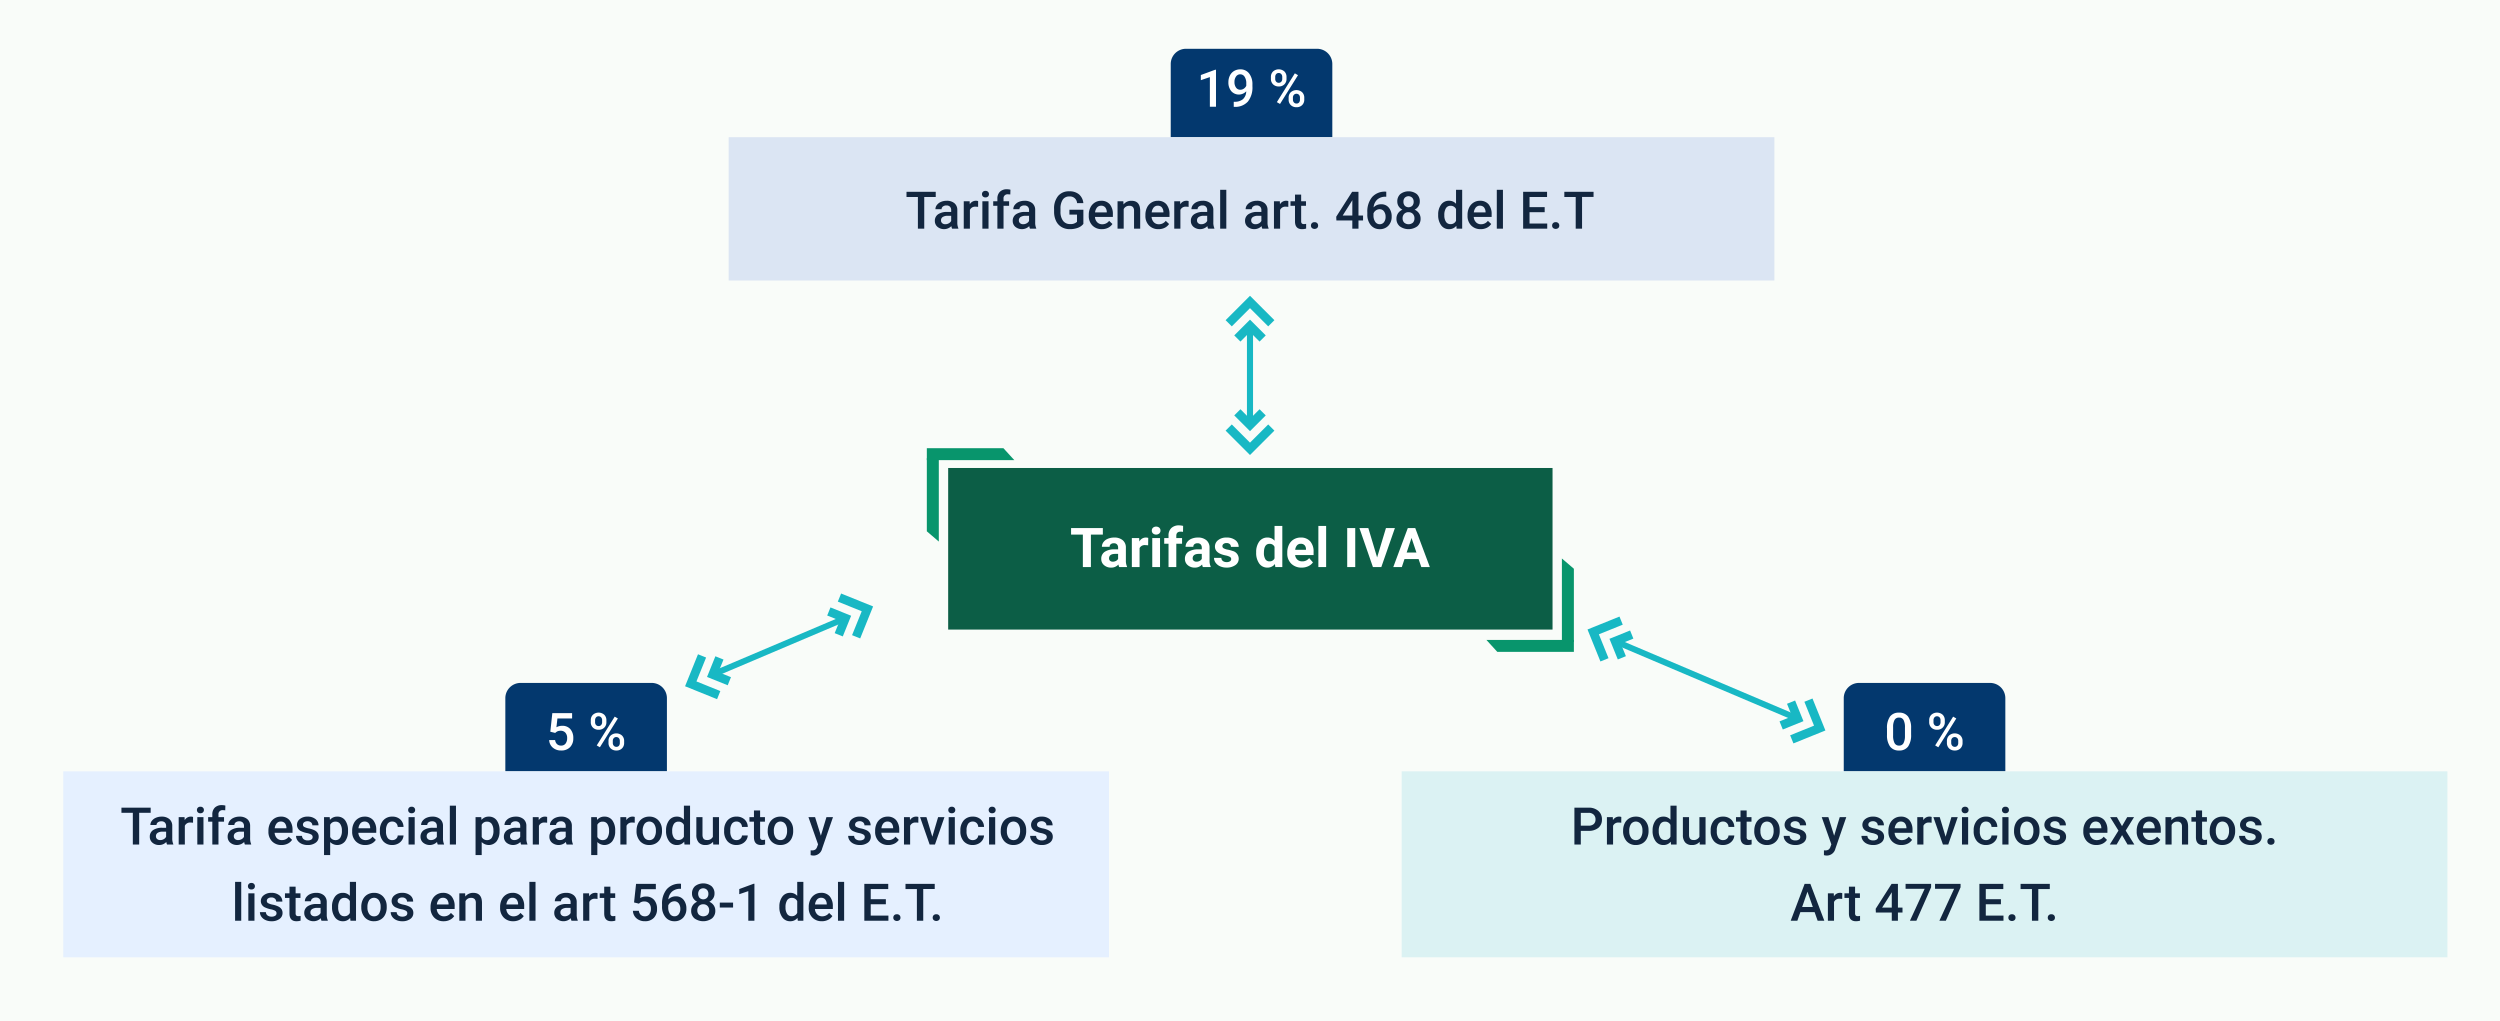 <svg xmlns="http://www.w3.org/2000/svg" width="820" height="335" viewBox="0 0 820 335">
  <g id="Grupo_1072266" data-name="Grupo 1072266" transform="translate(1941 3845)">
    <path id="Trazado_609648" data-name="Trazado 609648" d="M0,0H820V335H0Z" transform="translate(-1941 -3845)" fill="#f9fcf9"/>
    <g id="Grupo_1072233" data-name="Grupo 1072233" transform="translate(6 151.127)">
      <g id="Grupo_1072226" data-name="Grupo 1072226" transform="translate(-1636 -3843.127)">
        <rect id="Rectángulo_377663" data-name="Rectángulo 377663" width="198.232" height="53.001" transform="translate(0 0.5)" fill="#0c5e46"/>
        <g id="Grupo_1072225" data-name="Grupo 1072225" transform="translate(-7 -6)">
          <g id="Grupo_871603" data-name="Grupo 871603" transform="translate(0)">
            <g id="Grupo_870556" data-name="Grupo 870556">
              <g id="Grupo_870549" data-name="Grupo 870549" transform="translate(28.705 30.636) rotate(-180)">
                <path id="Trazado_213855" data-name="Trazado 213855" d="M0,0,3.93,3.368V27.361H0Z" transform="translate(24.775 0)" fill="#08956c"/>
                <path id="Trazado_213856" data-name="Trazado 213856" d="M0,28.7l3.93-3.588V0H0Z" transform="translate(28.705 26.706) rotate(90)" fill="#08956c"/>
              </g>
            </g>
          </g>
        </g>
        <g id="Grupo_1072224" data-name="Grupo 1072224" transform="translate(205.232 60.819) rotate(180)">
          <g id="Grupo_871603-2" data-name="Grupo 871603" transform="translate(0 0)">
            <g id="Grupo_870556-2" data-name="Grupo 870556" transform="translate(0)">
              <g id="Grupo_870549-2" data-name="Grupo 870549" transform="translate(28.705 30.636) rotate(-180)">
                <path id="Trazado_213855-2" data-name="Trazado 213855" d="M0,0,3.93,3.368V27.361H0Z" transform="translate(24.775 0)" fill="#08956c"/>
                <path id="Trazado_213856-2" data-name="Trazado 213856" d="M0,28.7l3.93-3.588V0H0Z" transform="translate(28.705 26.706) rotate(90)" fill="#08956c"/>
              </g>
            </g>
          </g>
        </g>
      </g>
      <path id="Trazado_609647" data-name="Trazado 609647" d="M17.735,6.339h-3.92V17H11.178V6.339H7.311V4.2H17.735ZM23.1,17a2.821,2.821,0,0,1-.255-.853,3.073,3.073,0,0,1-2.4,1.028,3.376,3.376,0,0,1-2.316-.809,2.6,2.6,0,0,1-.918-2.039,2.687,2.687,0,0,1,1.121-2.32,5.529,5.529,0,0,1,3.239-.817h1.169v-.545a1.567,1.567,0,0,0-.338-1.055,1.331,1.331,0,0,0-1.068-.4,1.513,1.513,0,0,0-1.006.308,1.045,1.045,0,0,0-.365.844h-2.54a2.551,2.551,0,0,1,.51-1.529,3.37,3.37,0,0,1,1.441-1.1,5.253,5.253,0,0,1,2.092-.4,4.15,4.15,0,0,1,2.791.883,3.09,3.09,0,0,1,1.033,2.483V14.8a4.546,4.546,0,0,0,.378,2.048V17ZM21,15.233a2.188,2.188,0,0,0,1.037-.25,1.645,1.645,0,0,0,.7-.672V12.676H21.8q-1.907,0-2.03,1.318l-.009.149a1.017,1.017,0,0,0,.334.782A1.3,1.3,0,0,0,21,15.233ZM32.588,9.872a6.9,6.9,0,0,0-.914-.07,1.86,1.86,0,0,0-1.89.976V17h-2.54V7.49h2.4l.07,1.134a2.354,2.354,0,0,1,2.118-1.31,2.662,2.662,0,0,1,.791.114ZM36.491,17H33.942V7.49h2.549Zm-2.7-11.971a1.251,1.251,0,0,1,.382-.94,1.648,1.648,0,0,1,2.079,0,1.244,1.244,0,0,1,.387.94,1.247,1.247,0,0,1-.391.949,1.629,1.629,0,0,1-2.065,0A1.247,1.247,0,0,1,33.792,5.029ZM39.277,17V9.354H37.862V7.49h1.415V6.682A3.283,3.283,0,0,1,40.2,4.2a3.557,3.557,0,0,1,2.571-.883,5.938,5.938,0,0,1,1.292.176L44.032,5.46a3.238,3.238,0,0,0-.773-.079q-1.433,0-1.433,1.345V7.49h1.89V9.354h-1.89V17Zm11.268,0a2.821,2.821,0,0,1-.255-.853,3.073,3.073,0,0,1-2.4,1.028,3.376,3.376,0,0,1-2.316-.809,2.6,2.6,0,0,1-.918-2.039,2.687,2.687,0,0,1,1.121-2.32,5.529,5.529,0,0,1,3.239-.817h1.169v-.545a1.567,1.567,0,0,0-.338-1.055,1.331,1.331,0,0,0-1.068-.4,1.513,1.513,0,0,0-1.006.308,1.045,1.045,0,0,0-.365.844h-2.54a2.551,2.551,0,0,1,.51-1.529,3.37,3.37,0,0,1,1.441-1.1,5.253,5.253,0,0,1,2.092-.4A4.15,4.15,0,0,1,51.7,8.2a3.09,3.09,0,0,1,1.033,2.483V14.8a4.546,4.546,0,0,0,.378,2.048V17Zm-2.1-1.767a2.188,2.188,0,0,0,1.037-.25,1.645,1.645,0,0,0,.7-.672V12.676h-.949q-1.907,0-2.03,1.318l-.009.149a1.017,1.017,0,0,0,.334.782A1.3,1.3,0,0,0,48.444,15.233Zm11.391-.861a.818.818,0,0,0-.461-.734,5.241,5.241,0,0,0-1.481-.479Q54.5,12.447,54.5,10.276a2.613,2.613,0,0,1,1.05-2.114A4.237,4.237,0,0,1,58.3,7.314a4.56,4.56,0,0,1,2.9.853,2.687,2.687,0,0,1,1.085,2.215h-2.54a1.229,1.229,0,0,0-.352-.9,1.488,1.488,0,0,0-1.1-.356,1.52,1.52,0,0,0-.993.29.916.916,0,0,0-.352.738.783.783,0,0,0,.4.681,4.114,4.114,0,0,0,1.349.448,11.019,11.019,0,0,1,1.6.426A2.628,2.628,0,0,1,62.3,14.267a2.481,2.481,0,0,1-1.116,2.1,4.815,4.815,0,0,1-2.883.8,5.029,5.029,0,0,1-2.123-.426,3.561,3.561,0,0,1-1.455-1.169,2.716,2.716,0,0,1-.527-1.6h2.408a1.326,1.326,0,0,0,.5,1.037,1.987,1.987,0,0,0,1.248.36,1.839,1.839,0,0,0,1.1-.277A.861.861,0,0,0,59.834,14.372Zm8.191-2.2a5.731,5.731,0,0,1,1-3.542,3.237,3.237,0,0,1,2.729-1.318,2.913,2.913,0,0,1,2.294,1.037V3.5H76.6V17H74.3l-.123-1.011a2.989,2.989,0,0,1-2.443,1.187,3.228,3.228,0,0,1-2.694-1.323A5.916,5.916,0,0,1,68.026,12.175Zm2.54.189a3.754,3.754,0,0,0,.466,2.051,1.517,1.517,0,0,0,1.354.713,1.7,1.7,0,0,0,1.661-.995V10.375A1.675,1.675,0,0,0,72.4,9.38Q70.566,9.38,70.566,12.364Zm12.375,4.812a4.668,4.668,0,0,1-3.406-1.283,4.561,4.561,0,0,1-1.314-3.419v-.246a5.745,5.745,0,0,1,.554-2.562,4.064,4.064,0,0,1,1.569-1.74,4.4,4.4,0,0,1,2.316-.611,3.947,3.947,0,0,1,3.072,1.23,5,5,0,0,1,1.121,3.489v1.037H80.8a2.36,2.36,0,0,0,.743,1.494,2.245,2.245,0,0,0,1.569.563A2.742,2.742,0,0,0,85.4,14.064l1.248,1.4A3.813,3.813,0,0,1,85.1,16.723,5.075,5.075,0,0,1,82.941,17.176Zm-.29-7.813a1.587,1.587,0,0,0-1.226.512,2.651,2.651,0,0,0-.6,1.466h3.533v-.2A1.891,1.891,0,0,0,83.9,9.826,1.638,1.638,0,0,0,82.651,9.362ZM90.974,17H88.425V3.5h2.549Zm9.545,0H97.882V4.2h2.637Zm7.172-3.173,2.9-9.624h2.936L109.071,17H106.32L101.881,4.2h2.927Zm13.605.536h-4.623L115.794,17h-2.8l4.764-12.8H120.2l4.79,12.8h-2.8Zm-3.911-2.136h3.2l-1.608-4.79Z" transform="translate(-1603 -3827.127)" fill="#fff"/>
    </g>
    <path id="Trazado_609649" data-name="Trazado 609649" d="M0,0H53V24a5,5,0,0,1-5,5H5a5,5,0,0,1-5-5Z" transform="translate(-1504 -3800) rotate(180)" fill="#03386e"/>
    <path id="Trazado_609650" data-name="Trazado 609650" d="M0,0H53V24a5,5,0,0,1-5,5H5a5,5,0,0,1-5-5Z" transform="translate(-1283.25 -3592) rotate(180)" fill="#03386e"/>
    <path id="Trazado_609651" data-name="Trazado 609651" d="M0,0H53V24a5,5,0,0,1-5,5H5a5,5,0,0,1-5-5Z" transform="translate(-1722.25 -3592) rotate(180)" fill="#03386e"/>
    <path id="Trazado_609652" data-name="Trazado 609652" d="M0,0H343V47H0Z" transform="translate(-1702 -3800)" fill="#dbe5f3"/>
    <path id="Trazado_609540" data-name="Trazado 609540" d="M0,0H343V61H0Z" transform="translate(-1920.25 -3592)" fill="#e5f0ff"/>
    <path id="Trazado_609653" data-name="Trazado 609653" d="M0,0H343V61H0Z" transform="translate(-1481.25 -3592)" fill="#dbf2f3"/>
    <path id="Trazado_609654" data-name="Trazado 609654" d="M8.846,16H6.837V6.291L3.874,7.3V5.607L8.588,3.873h.257Zm9.919-5.055a3.3,3.3,0,0,1-4.906-.046,4.384,4.384,0,0,1-.946-2.934A4.811,4.811,0,0,1,13.395,5.8a3.59,3.59,0,0,1,1.37-1.511,3.886,3.886,0,0,1,2.059-.54,3.491,3.491,0,0,1,2.9,1.361,5.734,5.734,0,0,1,1.071,3.644v.564a7.447,7.447,0,0,1-1.478,4.989,5.562,5.562,0,0,1-4.408,1.743h-.241V14.381h.291a4.13,4.13,0,0,0,2.739-.859A3.581,3.581,0,0,0,18.765,10.945Zm-1.942-.506a2.036,2.036,0,0,0,1.137-.349,2.3,2.3,0,0,0,.822-.963V8.338a3.786,3.786,0,0,0-.548-2.15,1.65,1.65,0,0,0-1.419-.813,1.631,1.631,0,0,0-1.39.718,3.018,3.018,0,0,0-.519,1.814,2.981,2.981,0,0,0,.523,1.834A1.657,1.657,0,0,0,16.823,10.438Zm10.036-4.2a2.426,2.426,0,0,1,.706-1.8,2.81,2.81,0,0,1,3.715,0,2.486,2.486,0,0,1,.7,1.839v.6a2.409,2.409,0,0,1-.7,1.785,2.505,2.505,0,0,1-1.847.7,2.585,2.585,0,0,1-1.847-.685,2.417,2.417,0,0,1-.726-1.847Zm1.411.636a1.331,1.331,0,0,0,.32.928,1.081,1.081,0,0,0,.843.354,1.059,1.059,0,0,0,.83-.354,1.392,1.392,0,0,0,.315-.961V6.233a1.347,1.347,0,0,0-.32-.932,1.075,1.075,0,0,0-.843-.358,1.045,1.045,0,0,0-.834.362,1.41,1.41,0,0,0-.311.953Zm4.4,6.163a2.376,2.376,0,0,1,.722-1.8,2.814,2.814,0,0,1,3.69,0,2.456,2.456,0,0,1,.718,1.859v.589a2.428,2.428,0,0,1-.693,1.781,2.491,2.491,0,0,1-1.855.7,2.564,2.564,0,0,1-1.872-.693,2.443,2.443,0,0,1-.71-1.83Zm1.411.639a1.324,1.324,0,0,0,.328.926,1.087,1.087,0,0,0,.843.361,1.053,1.053,0,0,0,.834-.344,1.416,1.416,0,0,0,.3-.967v-.623a1.312,1.312,0,0,0-.324-.93,1.167,1.167,0,0,0-1.664,0,1.371,1.371,0,0,0-.32.963ZM29.847,15.1l-1.038-.6,5.9-9.446,1.038.6Z" transform="translate(-1551 -3826)" fill="#fff"/>
    <path id="Trazado_609655" data-name="Trazado 609655" d="M16.092,10.912a6.591,6.591,0,0,1-.975,3.93,3.445,3.445,0,0,1-2.968,1.324A3.49,3.49,0,0,1,9.2,14.875a6.311,6.311,0,0,1-1.017-3.823V8.961a6.492,6.492,0,0,1,.975-3.91,3.477,3.477,0,0,1,2.976-1.3,3.5,3.5,0,0,1,2.959,1.27,6.294,6.294,0,0,1,1,3.8ZM14.075,8.654a5.114,5.114,0,0,0-.465-2.494,1.586,1.586,0,0,0-1.478-.793,1.585,1.585,0,0,0-1.453.751,4.726,4.726,0,0,0-.49,2.345V11.2a5.246,5.246,0,0,0,.473,2.523,1.589,1.589,0,0,0,1.486.83,1.561,1.561,0,0,0,1.436-.768,4.936,4.936,0,0,0,.49-2.4Zm7.952-2.416a2.426,2.426,0,0,1,.706-1.8,2.81,2.81,0,0,1,3.715,0,2.486,2.486,0,0,1,.7,1.839v.6a2.409,2.409,0,0,1-.7,1.785,2.505,2.505,0,0,1-1.847.7,2.585,2.585,0,0,1-1.847-.685,2.417,2.417,0,0,1-.726-1.847Zm1.411.636a1.331,1.331,0,0,0,.32.928,1.081,1.081,0,0,0,.843.354,1.059,1.059,0,0,0,.83-.354,1.392,1.392,0,0,0,.315-.961V6.233a1.347,1.347,0,0,0-.32-.932,1.075,1.075,0,0,0-.843-.358,1.045,1.045,0,0,0-.834.362,1.41,1.41,0,0,0-.311.953Zm4.4,6.163a2.376,2.376,0,0,1,.722-1.8,2.814,2.814,0,0,1,3.69,0,2.456,2.456,0,0,1,.718,1.859v.589a2.428,2.428,0,0,1-.693,1.781,2.491,2.491,0,0,1-1.855.7,2.564,2.564,0,0,1-1.872-.693,2.443,2.443,0,0,1-.71-1.83Zm1.411.639a1.324,1.324,0,0,0,.328.926,1.087,1.087,0,0,0,.843.361,1.053,1.053,0,0,0,.834-.344,1.416,1.416,0,0,0,.3-.967v-.623a1.312,1.312,0,0,0-.324-.93,1.167,1.167,0,0,0-1.664,0,1.371,1.371,0,0,0-.32.963ZM25.016,15.1l-1.038-.6,5.9-9.446,1.038.6Z" transform="translate(-1330.25 -3615)" fill="#fff"/>
    <path id="Trazado_609656" data-name="Trazado 609656" d="M8.754,10.007,9.41,3.914H15.9V5.657H11.087l-.332,2.889a3.731,3.731,0,0,1,1.893-.481,3.367,3.367,0,0,1,2.685,1.1,4.375,4.375,0,0,1,.959,2.972,4.027,4.027,0,0,1-1.062,2.934,3.878,3.878,0,0,1-2.914,1.092,4.061,4.061,0,0,1-2.752-.942,3.406,3.406,0,0,1-1.183-2.486h1.951a2.13,2.13,0,0,0,.631,1.349,1.919,1.919,0,0,0,1.345.469,1.734,1.734,0,0,0,1.448-.664,2.866,2.866,0,0,0,.519-1.81,2.533,2.533,0,0,0-.573-1.747,2,2,0,0,0-1.577-.643,2.624,2.624,0,0,0-.93.145,2.633,2.633,0,0,0-.83.569ZM22.027,6.238a2.426,2.426,0,0,1,.706-1.8,2.81,2.81,0,0,1,3.715,0,2.486,2.486,0,0,1,.7,1.839v.6a2.409,2.409,0,0,1-.7,1.785,2.505,2.505,0,0,1-1.847.7,2.585,2.585,0,0,1-1.847-.685,2.417,2.417,0,0,1-.726-1.847Zm1.411.636a1.331,1.331,0,0,0,.32.928,1.081,1.081,0,0,0,.843.354,1.059,1.059,0,0,0,.83-.354,1.392,1.392,0,0,0,.315-.961V6.233a1.347,1.347,0,0,0-.32-.932,1.075,1.075,0,0,0-.843-.358,1.045,1.045,0,0,0-.834.362,1.41,1.41,0,0,0-.311.953Zm4.4,6.163a2.376,2.376,0,0,1,.722-1.8,2.814,2.814,0,0,1,3.69,0,2.456,2.456,0,0,1,.718,1.859v.589a2.428,2.428,0,0,1-.693,1.781,2.491,2.491,0,0,1-1.855.7,2.564,2.564,0,0,1-1.872-.693,2.443,2.443,0,0,1-.71-1.83Zm1.411.639a1.324,1.324,0,0,0,.328.926,1.087,1.087,0,0,0,.843.361,1.053,1.053,0,0,0,.834-.344,1.416,1.416,0,0,0,.3-.967v-.623a1.312,1.312,0,0,0-.324-.93,1.167,1.167,0,0,0-1.664,0,1.371,1.371,0,0,0-.32.963ZM25.016,15.1l-1.038-.6,5.9-9.446,1.038.6Z" transform="translate(-1769.25 -3615)" fill="#fff"/>
    <path id="Trazado_609657" data-name="Trazado 609657" d="M52.921,5.607H49.152V16H47.069V5.607H43.333V3.914h9.587ZM58.283,16a3.113,3.113,0,0,1-.232-.838,3.393,3.393,0,0,1-4.565.232,2.47,2.47,0,0,1-.855-1.909,2.55,2.55,0,0,1,1.067-2.2,5.169,5.169,0,0,1,3.051-.768h1.237V9.924a1.573,1.573,0,0,0-.39-1.116,1.547,1.547,0,0,0-1.187-.419,1.777,1.777,0,0,0-1.129.344,1.066,1.066,0,0,0-.44.876H52.821a2.239,2.239,0,0,1,.49-1.382,3.263,3.263,0,0,1,1.332-1.009,4.68,4.68,0,0,1,1.88-.365,3.769,3.769,0,0,1,2.515.793A2.827,2.827,0,0,1,60,9.874v4.051a4.591,4.591,0,0,0,.34,1.934V16Zm-2.216-1.453a2.294,2.294,0,0,0,1.125-.291,1.941,1.941,0,0,0,.793-.78V11.783H56.9a2.973,2.973,0,0,0-1.685.39,1.264,1.264,0,0,0-.564,1.1,1.179,1.179,0,0,0,.386.926A1.5,1.5,0,0,0,56.067,14.547Zm10.75-5.686a4.991,4.991,0,0,0-.822-.066,1.85,1.85,0,0,0-1.868,1.063V16H62.11V7.019h1.926l.05,1a2.273,2.273,0,0,1,2.025-1.17,1.888,1.888,0,0,1,.714.116ZM70.236,16H68.219V7.019h2.017ZM68.095,4.686a1.071,1.071,0,0,1,.295-.772,1.113,1.113,0,0,1,.843-.307,1.127,1.127,0,0,1,.847.307,1.062,1.062,0,0,1,.3.772,1.038,1.038,0,0,1-.3.76,1.136,1.136,0,0,1-.847.3,1.122,1.122,0,0,1-.843-.3A1.046,1.046,0,0,1,68.095,4.686ZM73.142,16V8.513h-1.37V7.019h1.37V6.2a3.085,3.085,0,0,1,.83-2.308A3.18,3.18,0,0,1,76.3,3.076a4.662,4.662,0,0,1,1.129.149L77.375,4.8a3.973,3.973,0,0,0-.772-.066,1.3,1.3,0,0,0-1.444,1.486v.8h1.826V8.513H75.159V16Zm10.683,0a3.113,3.113,0,0,1-.232-.838,3.393,3.393,0,0,1-4.565.232,2.47,2.47,0,0,1-.855-1.909,2.55,2.55,0,0,1,1.067-2.2,5.169,5.169,0,0,1,3.051-.768h1.237V9.924a1.573,1.573,0,0,0-.39-1.116,1.547,1.547,0,0,0-1.187-.419,1.777,1.777,0,0,0-1.129.344,1.066,1.066,0,0,0-.44.876H78.363a2.239,2.239,0,0,1,.49-1.382,3.263,3.263,0,0,1,1.332-1.009,4.68,4.68,0,0,1,1.88-.365,3.769,3.769,0,0,1,2.515.793,2.827,2.827,0,0,1,.963,2.229v4.051a4.591,4.591,0,0,0,.34,1.934V16Zm-2.216-1.453a2.294,2.294,0,0,0,1.125-.291,1.941,1.941,0,0,0,.793-.78V11.783H82.438a2.973,2.973,0,0,0-1.685.39,1.264,1.264,0,0,0-.564,1.1,1.179,1.179,0,0,0,.386.926A1.5,1.5,0,0,0,81.608,14.547Zm19.739-.116a4.016,4.016,0,0,1-1.818,1.295,7.417,7.417,0,0,1-2.64.44,5.2,5.2,0,0,1-2.689-.689A4.589,4.589,0,0,1,92.4,13.506a6.9,6.9,0,0,1-.66-2.992V9.567a6.4,6.4,0,0,1,1.312-4.279,4.549,4.549,0,0,1,3.661-1.54,4.813,4.813,0,0,1,3.2,1,4.31,4.31,0,0,1,1.428,2.876H99.281a2.316,2.316,0,0,0-2.532-2.183A2.482,2.482,0,0,0,94.6,6.457a5.176,5.176,0,0,0-.76,2.981v.929a4.915,4.915,0,0,0,.826,3.039,2.724,2.724,0,0,0,2.3,1.082,3.026,3.026,0,0,0,2.291-.73V11.393h-2.49V9.8h4.582Zm6.068,1.735a4.173,4.173,0,0,1-3.109-1.208,4.381,4.381,0,0,1-1.191-3.217v-.249a5.389,5.389,0,0,1,.519-2.4,3.949,3.949,0,0,1,1.457-1.648,3.851,3.851,0,0,1,2.092-.589,3.525,3.525,0,0,1,2.835,1.17,4.949,4.949,0,0,1,1,3.312v.813h-5.869a2.7,2.7,0,0,0,.743,1.76,2.23,2.23,0,0,0,1.639.647,2.731,2.731,0,0,0,2.258-1.121l1.087,1.038a3.631,3.631,0,0,1-1.44,1.249A4.509,4.509,0,0,1,107.416,16.166Zm-.241-7.695a1.7,1.7,0,0,0-1.341.581,3.012,3.012,0,0,0-.652,1.619h3.843v-.149a2.452,2.452,0,0,0-.54-1.531A1.686,1.686,0,0,0,107.175,8.471Zm7.28-1.453.058,1.038a3.229,3.229,0,0,1,2.615-1.2q2.806,0,2.855,3.212V16h-2.017V10.181a1.85,1.85,0,0,0-.369-1.266,1.554,1.554,0,0,0-1.208-.411,1.944,1.944,0,0,0-1.818,1.1V16h-2.017V7.019Zm11.538,9.147a4.173,4.173,0,0,1-3.109-1.208,4.381,4.381,0,0,1-1.191-3.217v-.249a5.389,5.389,0,0,1,.519-2.4,3.949,3.949,0,0,1,1.457-1.648,3.851,3.851,0,0,1,2.092-.589,3.525,3.525,0,0,1,2.835,1.17,4.949,4.949,0,0,1,1,3.312v.813h-5.869a2.7,2.7,0,0,0,.743,1.76,2.23,2.23,0,0,0,1.639.647,2.731,2.731,0,0,0,2.258-1.121l1.087,1.038a3.631,3.631,0,0,1-1.44,1.249A4.509,4.509,0,0,1,125.993,16.166Zm-.241-7.695a1.7,1.7,0,0,0-1.341.581,3.012,3.012,0,0,0-.652,1.619H127.6v-.149a2.452,2.452,0,0,0-.54-1.531A1.686,1.686,0,0,0,125.752,8.471Zm10.11.39a4.991,4.991,0,0,0-.822-.066,1.85,1.85,0,0,0-1.868,1.063V16h-2.017V7.019h1.926l.05,1a2.273,2.273,0,0,1,2.025-1.17,1.888,1.888,0,0,1,.714.116ZM142.254,16a3.113,3.113,0,0,1-.232-.838,3.393,3.393,0,0,1-4.565.232,2.47,2.47,0,0,1-.855-1.909,2.55,2.55,0,0,1,1.067-2.2,5.169,5.169,0,0,1,3.051-.768h1.237V9.924a1.573,1.573,0,0,0-.39-1.116,1.547,1.547,0,0,0-1.187-.419,1.777,1.777,0,0,0-1.129.344,1.066,1.066,0,0,0-.44.876h-2.017a2.239,2.239,0,0,1,.49-1.382,3.263,3.263,0,0,1,1.332-1.009,4.68,4.68,0,0,1,1.88-.365,3.769,3.769,0,0,1,2.515.793,2.827,2.827,0,0,1,.963,2.229v4.051a4.591,4.591,0,0,0,.34,1.934V16Zm-2.216-1.453a2.294,2.294,0,0,0,1.125-.291,1.941,1.941,0,0,0,.793-.78V11.783h-1.087a2.973,2.973,0,0,0-1.685.39,1.264,1.264,0,0,0-.564,1.1A1.179,1.179,0,0,0,139,14.2,1.5,1.5,0,0,0,140.038,14.547ZM148.23,16h-2.017V3.25h2.017Zm11.8,0a3.113,3.113,0,0,1-.232-.838,3.393,3.393,0,0,1-4.565.232,2.47,2.47,0,0,1-.855-1.909,2.55,2.55,0,0,1,1.067-2.2,5.169,5.169,0,0,1,3.051-.768h1.237V9.924a1.573,1.573,0,0,0-.39-1.116,1.547,1.547,0,0,0-1.187-.419,1.777,1.777,0,0,0-1.129.344,1.066,1.066,0,0,0-.44.876h-2.017a2.239,2.239,0,0,1,.49-1.382,3.263,3.263,0,0,1,1.332-1.009,4.68,4.68,0,0,1,1.88-.365,3.769,3.769,0,0,1,2.515.793,2.827,2.827,0,0,1,.963,2.229v4.051a4.591,4.591,0,0,0,.34,1.934V16Zm-2.216-1.453a2.294,2.294,0,0,0,1.125-.291,1.941,1.941,0,0,0,.793-.78V11.783H158.64a2.973,2.973,0,0,0-1.685.39,1.264,1.264,0,0,0-.564,1.1,1.179,1.179,0,0,0,.386.926A1.5,1.5,0,0,0,157.81,14.547Zm10.75-5.686a4.991,4.991,0,0,0-.822-.066,1.85,1.85,0,0,0-1.868,1.063V16h-2.017V7.019h1.926l.05,1a2.273,2.273,0,0,1,2.025-1.17,1.888,1.888,0,0,1,.714.116Zm4.217-4.026V7.019h1.585V8.513h-1.585v5.014a1.1,1.1,0,0,0,.2.743.943.943,0,0,0,.726.228,3.107,3.107,0,0,0,.706-.083v1.561a4.968,4.968,0,0,1-1.328.191q-2.324,0-2.324-2.565V8.513h-1.478V7.019h1.478V4.835Zm4.383,9.04a1.152,1.152,0,0,1,.872.32,1.11,1.11,0,0,1,.307.8,1.071,1.071,0,0,1-.307.784,1.36,1.36,0,0,1-1.727,0,1.053,1.053,0,0,1-.315-.789,1.11,1.11,0,0,1,.307-.8A1.141,1.141,0,0,1,177.159,13.875Zm14.418-2.183h1.5v1.619h-1.5V16H189.56V13.311h-5.221l-.058-1.229,5.213-8.168h2.083Zm-5.18,0h3.163V6.645l-.149.266Zm14.294-7.836V5.524h-.249a4,4,0,0,0-2.706.93,3.89,3.89,0,0,0-1.2,2.565A3.275,3.275,0,0,1,199.015,8a3.094,3.094,0,0,1,2.528,1.129,4.446,4.446,0,0,1,.926,2.914,4.157,4.157,0,0,1-1.083,2.984,3.739,3.739,0,0,1-2.843,1.141,3.652,3.652,0,0,1-2.934-1.336,5.257,5.257,0,0,1-1.125-3.5v-.689a7.4,7.4,0,0,1,1.548-4.98,5.551,5.551,0,0,1,4.453-1.8Zm-2.167,5.769a2.124,2.124,0,0,0-1.216.374,2.183,2.183,0,0,0-.809,1v.614a3.618,3.618,0,0,0,.564,2.137,1.721,1.721,0,0,0,1.461.793,1.7,1.7,0,0,0,1.419-.672,2.8,2.8,0,0,0,.523-1.768,2.84,2.84,0,0,0-.531-1.785A1.693,1.693,0,0,0,198.525,9.625ZM211.69,7.1a2.81,2.81,0,0,1-.457,1.581,3.167,3.167,0,0,1-1.245,1.092,3.449,3.449,0,0,1,1.457,1.2,3.036,3.036,0,0,1,.51,1.727,3.171,3.171,0,0,1-1.079,2.528,4.894,4.894,0,0,1-5.757,0,3.168,3.168,0,0,1-1.083-2.523,3.072,3.072,0,0,1,.515-1.743A3.306,3.306,0,0,1,206,9.774a3.149,3.149,0,0,1-1.233-1.092,2.828,2.828,0,0,1-.452-1.581,3.144,3.144,0,0,1,1-2.449,4.462,4.462,0,0,1,5.387,0A3.144,3.144,0,0,1,211.69,7.1Zm-1.751,5.5a1.992,1.992,0,0,0-.535-1.448,1.882,1.882,0,0,0-1.415-.552,1.862,1.862,0,0,0-1.407.548,2.007,2.007,0,0,0-.527,1.453,1.944,1.944,0,0,0,.519,1.419,2.211,2.211,0,0,0,2.855.017A1.95,1.95,0,0,0,209.938,12.6Zm-.257-5.429a1.876,1.876,0,0,0-.457-1.3,1.754,1.754,0,0,0-2.449-.025,1.876,1.876,0,0,0-.448,1.324,1.869,1.869,0,0,0,.452,1.32,1.775,1.775,0,0,0,2.449,0A1.869,1.869,0,0,0,209.681,7.176Zm8.043,4.267a5.34,5.34,0,0,1,.963-3.333,3.085,3.085,0,0,1,2.582-1.258,2.931,2.931,0,0,1,2.308,1V3.25h2.017V16h-1.826l-.1-.93a2.973,2.973,0,0,1-2.416,1.1A3.068,3.068,0,0,1,218.7,14.9,5.535,5.535,0,0,1,217.725,11.443Zm2.017.174a3.739,3.739,0,0,0,.527,2.137,1.71,1.71,0,0,0,1.5.768,1.9,1.9,0,0,0,1.81-1.1V9.583A1.876,1.876,0,0,0,221.784,8.5a1.723,1.723,0,0,0-1.511.776A4.163,4.163,0,0,0,219.742,11.617Zm11.912,4.549a4.173,4.173,0,0,1-3.109-1.208,4.381,4.381,0,0,1-1.191-3.217v-.249a5.389,5.389,0,0,1,.519-2.4,3.949,3.949,0,0,1,1.457-1.648,3.851,3.851,0,0,1,2.092-.589,3.525,3.525,0,0,1,2.835,1.17,4.949,4.949,0,0,1,1,3.312v.813h-5.869a2.7,2.7,0,0,0,.743,1.76,2.23,2.23,0,0,0,1.639.647,2.731,2.731,0,0,0,2.258-1.121l1.087,1.038a3.631,3.631,0,0,1-1.44,1.249A4.509,4.509,0,0,1,231.653,16.166Zm-.241-7.695a1.7,1.7,0,0,0-1.341.581,3.012,3.012,0,0,0-.652,1.619h3.843v-.149a2.452,2.452,0,0,0-.54-1.531A1.686,1.686,0,0,0,231.413,8.471ZM238.966,16h-2.017V3.25h2.017Zm13.688-5.4H247.69v3.719h5.8V16h-7.9V3.914h7.844V5.607H247.69V8.944h4.964Zm3.611,3.271a1.152,1.152,0,0,1,.872.32,1.11,1.11,0,0,1,.307.8,1.071,1.071,0,0,1-.307.784,1.36,1.36,0,0,1-1.727,0,1.053,1.053,0,0,1-.315-.789,1.11,1.11,0,0,1,.307-.8A1.141,1.141,0,0,1,256.265,13.875Zm12.418-8.268h-3.769V16h-2.083V5.607H259.1V3.914h9.587Z" transform="translate(-1687 -3786)" fill="#12263f"/>
    <path id="Trazado_609658" data-name="Trazado 609658" d="M12.755,11.518V16h-2.1V3.914h4.624a4.675,4.675,0,0,1,3.217,1.055,3.549,3.549,0,0,1,1.191,2.792,3.431,3.431,0,0,1-1.166,2.767,4.9,4.9,0,0,1-3.266.989Zm0-1.693h2.523a2.485,2.485,0,0,0,1.71-.527,1.937,1.937,0,0,0,.589-1.523,2.09,2.09,0,0,0-.6-1.565,2.3,2.3,0,0,0-1.644-.6H12.755Zm13.273-.963a4.991,4.991,0,0,0-.822-.066,1.85,1.85,0,0,0-1.868,1.063V16H21.321V7.019h1.926l.05,1a2.273,2.273,0,0,1,2.025-1.17,1.888,1.888,0,0,1,.714.116Zm.6,2.565a5.3,5.3,0,0,1,.523-2.378,3.819,3.819,0,0,1,1.469-1.627,4.14,4.14,0,0,1,2.175-.569,3.923,3.923,0,0,1,2.951,1.17,4.6,4.6,0,0,1,1.224,3.1l.008.473a5.343,5.343,0,0,1-.51,2.374A3.773,3.773,0,0,1,33,15.593a4.17,4.17,0,0,1-2.2.573A3.9,3.9,0,0,1,27.767,14.9a4.848,4.848,0,0,1-1.141-3.374Zm2.017.174a3.619,3.619,0,0,0,.573,2.171,1.862,1.862,0,0,0,1.594.784,1.842,1.842,0,0,0,1.59-.8,4,4,0,0,0,.569-2.333,3.572,3.572,0,0,0-.585-2.158,1.973,1.973,0,0,0-3.158-.012A3.922,3.922,0,0,0,28.642,11.6Zm7.662-.158a5.34,5.34,0,0,1,.963-3.333,3.085,3.085,0,0,1,2.582-1.258,2.931,2.931,0,0,1,2.308,1V3.25h2.017V16H42.347l-.1-.93a2.973,2.973,0,0,1-2.416,1.1,3.068,3.068,0,0,1-2.552-1.27A5.535,5.535,0,0,1,36.3,11.443Zm2.017.174a3.739,3.739,0,0,0,.527,2.137,1.71,1.71,0,0,0,1.5.768,1.9,1.9,0,0,0,1.81-1.1V9.583A1.876,1.876,0,0,0,40.363,8.5a1.723,1.723,0,0,0-1.511.776A4.163,4.163,0,0,0,38.321,11.617Zm13.4,3.5A3.128,3.128,0,0,1,49.2,16.166a2.788,2.788,0,0,1-2.212-.855,3.637,3.637,0,0,1-.751-2.474V7.019h2.017v5.794q0,1.71,1.419,1.71a1.993,1.993,0,0,0,1.984-1.054V7.019h2.017V16h-1.9Zm7.695-.564a1.824,1.824,0,0,0,1.253-.44,1.5,1.5,0,0,0,.531-1.087h1.9a2.963,2.963,0,0,1-.523,1.565,3.43,3.43,0,0,1-1.328,1.15,3.958,3.958,0,0,1-1.81.423,3.829,3.829,0,0,1-2.988-1.22,4.84,4.84,0,0,1-1.1-3.37v-.208a4.759,4.759,0,0,1,1.1-3.283A3.8,3.8,0,0,1,59.43,6.853a3.69,3.69,0,0,1,2.611.934A3.345,3.345,0,0,1,63.1,10.239H61.2a1.847,1.847,0,0,0-.527-1.27,1.7,1.7,0,0,0-1.258-.5,1.775,1.775,0,0,0-1.511.71,3.621,3.621,0,0,0-.54,2.154v.324a3.682,3.682,0,0,0,.527,2.179A1.773,1.773,0,0,0,59.413,14.556Zm7.736-9.72V7.019h1.585V8.513H67.15v5.014a1.1,1.1,0,0,0,.2.743.943.943,0,0,0,.726.228,3.107,3.107,0,0,0,.706-.083v1.561a4.968,4.968,0,0,1-1.328.191q-2.324,0-2.324-2.565V8.513H63.655V7.019h1.478V4.835Zm2.5,6.591a5.3,5.3,0,0,1,.523-2.378A3.819,3.819,0,0,1,71.64,7.421a4.14,4.14,0,0,1,2.175-.569,3.923,3.923,0,0,1,2.951,1.17,4.6,4.6,0,0,1,1.224,3.1L78,11.6a5.343,5.343,0,0,1-.51,2.374,3.773,3.773,0,0,1-1.461,1.619,4.17,4.17,0,0,1-2.2.573A3.9,3.9,0,0,1,70.79,14.9a4.848,4.848,0,0,1-1.141-3.374Zm2.017.174a3.619,3.619,0,0,0,.573,2.171,1.862,1.862,0,0,0,1.594.784,1.842,1.842,0,0,0,1.59-.8,4,4,0,0,0,.569-2.333A3.572,3.572,0,0,0,75.4,9.268a1.973,1.973,0,0,0-3.158-.012A3.922,3.922,0,0,0,71.665,11.6ZM84.739,13.56a.914.914,0,0,0-.444-.822,4.723,4.723,0,0,0-1.473-.5,7.574,7.574,0,0,1-1.718-.548,2.293,2.293,0,0,1-1.511-2.117,2.391,2.391,0,0,1,.979-1.942,3.872,3.872,0,0,1,2.49-.78,4.029,4.029,0,0,1,2.6.8,2.529,2.529,0,0,1,.992,2.067H84.639a1.243,1.243,0,0,0-.432-.967,1.654,1.654,0,0,0-1.146-.386,1.787,1.787,0,0,0-1.083.307.968.968,0,0,0-.419.822.818.818,0,0,0,.39.722,5.365,5.365,0,0,0,1.577.519,7.466,7.466,0,0,1,1.864.623,2.639,2.639,0,0,1,1,.867,2.212,2.212,0,0,1,.328,1.229,2.34,2.34,0,0,1-1,1.963,4.283,4.283,0,0,1-2.631.751,4.644,4.644,0,0,1-1.967-.4,3.238,3.238,0,0,1-1.345-1.1,2.594,2.594,0,0,1-.481-1.5h1.959a1.421,1.421,0,0,0,.54,1.1,2.1,2.1,0,0,0,1.32.386,2.04,2.04,0,0,0,1.212-.3A.938.938,0,0,0,84.739,13.56Zm11.115-.448L97.68,7.019h2.15L96.26,17.361a2.9,2.9,0,0,1-2.789,2.266,3.6,3.6,0,0,1-.971-.15V17.909l.382.025a1.964,1.964,0,0,0,1.15-.278,1.842,1.842,0,0,0,.61-.933l.291-.771L91.778,7.019h2.175Zm14.4.448a.914.914,0,0,0-.444-.822,4.723,4.723,0,0,0-1.473-.5,7.574,7.574,0,0,1-1.718-.548,2.293,2.293,0,0,1-1.511-2.117,2.391,2.391,0,0,1,.979-1.942,3.872,3.872,0,0,1,2.49-.78,4.029,4.029,0,0,1,2.6.8,2.529,2.529,0,0,1,.992,2.067h-2.017a1.243,1.243,0,0,0-.432-.967,1.654,1.654,0,0,0-1.146-.386,1.787,1.787,0,0,0-1.083.307.968.968,0,0,0-.419.822.818.818,0,0,0,.39.722,5.365,5.365,0,0,0,1.577.519,7.466,7.466,0,0,1,1.864.623,2.639,2.639,0,0,1,1,.867,2.212,2.212,0,0,1,.328,1.229,2.34,2.34,0,0,1-1,1.963,4.283,4.283,0,0,1-2.631.751,4.644,4.644,0,0,1-1.967-.4,3.238,3.238,0,0,1-1.345-1.1,2.594,2.594,0,0,1-.481-1.5h1.959a1.421,1.421,0,0,0,.54,1.1,2.1,2.1,0,0,0,1.32.386,2.04,2.04,0,0,0,1.212-.3A.938.938,0,0,0,110.256,13.56Zm7.695,2.606a4.173,4.173,0,0,1-3.109-1.208,4.381,4.381,0,0,1-1.191-3.217v-.249a5.389,5.389,0,0,1,.519-2.4,3.949,3.949,0,0,1,1.457-1.648,3.851,3.851,0,0,1,2.092-.589,3.525,3.525,0,0,1,2.835,1.17,4.949,4.949,0,0,1,1,3.312v.813h-5.869a2.7,2.7,0,0,0,.743,1.76,2.23,2.23,0,0,0,1.639.647,2.731,2.731,0,0,0,2.258-1.121l1.087,1.038a3.631,3.631,0,0,1-1.44,1.249A4.509,4.509,0,0,1,117.95,16.166Zm-.241-7.695a1.7,1.7,0,0,0-1.341.581,3.012,3.012,0,0,0-.652,1.619h3.843v-.149a2.452,2.452,0,0,0-.54-1.531A1.686,1.686,0,0,0,117.71,8.471Zm10.11.39A4.991,4.991,0,0,0,127,8.795a1.85,1.85,0,0,0-1.868,1.063V16h-2.017V7.019h1.926l.05,1a2.273,2.273,0,0,1,2.025-1.17,1.888,1.888,0,0,1,.714.116Zm4.59,4.582,1.9-6.425h2.083L133.282,16h-1.751l-3.138-8.981h2.092ZM139.8,16h-2.017V7.019H139.8ZM137.656,4.686a1.07,1.07,0,0,1,.295-.772,1.113,1.113,0,0,1,.843-.307,1.127,1.127,0,0,1,.847.307,1.062,1.062,0,0,1,.3.772,1.038,1.038,0,0,1-.3.76,1.136,1.136,0,0,1-.847.3,1.122,1.122,0,0,1-.843-.3A1.046,1.046,0,0,1,137.656,4.686Zm8.027,9.87a1.824,1.824,0,0,0,1.253-.44,1.5,1.5,0,0,0,.531-1.087h1.9a2.963,2.963,0,0,1-.523,1.565,3.43,3.43,0,0,1-1.328,1.15,3.958,3.958,0,0,1-1.81.423,3.829,3.829,0,0,1-2.988-1.22,4.84,4.84,0,0,1-1.1-3.37v-.208a4.759,4.759,0,0,1,1.1-3.283A3.8,3.8,0,0,1,145.7,6.853a3.69,3.69,0,0,1,2.611.934,3.345,3.345,0,0,1,1.058,2.453h-1.9a1.847,1.847,0,0,0-.527-1.27,1.7,1.7,0,0,0-1.258-.5,1.775,1.775,0,0,0-1.511.71,3.621,3.621,0,0,0-.54,2.154v.324a3.682,3.682,0,0,0,.527,2.179A1.773,1.773,0,0,0,145.683,14.556ZM153.038,16h-2.017V7.019h2.017ZM150.9,4.686a1.07,1.07,0,0,1,.295-.772,1.113,1.113,0,0,1,.843-.307,1.127,1.127,0,0,1,.847.307,1.062,1.062,0,0,1,.3.772,1.038,1.038,0,0,1-.3.76,1.136,1.136,0,0,1-.847.3,1.122,1.122,0,0,1-.843-.3A1.046,1.046,0,0,1,150.9,4.686Zm3.959,6.74a5.3,5.3,0,0,1,.523-2.378,3.819,3.819,0,0,1,1.469-1.627,4.14,4.14,0,0,1,2.175-.569,3.923,3.923,0,0,1,2.951,1.17,4.6,4.6,0,0,1,1.224,3.1l.008.473a5.343,5.343,0,0,1-.51,2.374,3.773,3.773,0,0,1-1.461,1.619,4.17,4.17,0,0,1-2.2.573A3.9,3.9,0,0,1,156,14.9a4.848,4.848,0,0,1-1.141-3.374Zm2.017.174a3.619,3.619,0,0,0,.573,2.171,1.862,1.862,0,0,0,1.594.784,1.842,1.842,0,0,0,1.59-.8,4,4,0,0,0,.569-2.333,3.572,3.572,0,0,0-.585-2.158,1.973,1.973,0,0,0-3.158-.012A3.922,3.922,0,0,0,156.873,11.6Zm13.074,1.959a.914.914,0,0,0-.444-.822,4.723,4.723,0,0,0-1.473-.5,7.574,7.574,0,0,1-1.718-.548A2.293,2.293,0,0,1,164.8,9.575a2.391,2.391,0,0,1,.979-1.942,3.872,3.872,0,0,1,2.49-.78,4.029,4.029,0,0,1,2.6.8,2.529,2.529,0,0,1,.992,2.067h-2.017a1.243,1.243,0,0,0-.432-.967,1.654,1.654,0,0,0-1.146-.386,1.787,1.787,0,0,0-1.083.307.968.968,0,0,0-.419.822.818.818,0,0,0,.39.722,5.365,5.365,0,0,0,1.577.519,7.466,7.466,0,0,1,1.864.623,2.639,2.639,0,0,1,1,.867,2.212,2.212,0,0,1,.328,1.229,2.34,2.34,0,0,1-1,1.963,4.283,4.283,0,0,1-2.631.751,4.644,4.644,0,0,1-1.967-.4,3.238,3.238,0,0,1-1.345-1.1,2.594,2.594,0,0,1-.481-1.5h1.959a1.421,1.421,0,0,0,.54,1.1,2.1,2.1,0,0,0,1.32.386,2.04,2.04,0,0,0,1.212-.3A.938.938,0,0,0,169.947,13.56Zm11.928,2.606a4.173,4.173,0,0,1-3.109-1.208,4.381,4.381,0,0,1-1.191-3.217v-.249a5.389,5.389,0,0,1,.519-2.4,3.949,3.949,0,0,1,1.457-1.648,3.851,3.851,0,0,1,2.092-.589,3.525,3.525,0,0,1,2.835,1.17,4.949,4.949,0,0,1,1,3.312v.813h-5.869a2.7,2.7,0,0,0,.743,1.76,2.23,2.23,0,0,0,1.639.647,2.731,2.731,0,0,0,2.258-1.121l1.087,1.038a3.631,3.631,0,0,1-1.44,1.249A4.509,4.509,0,0,1,181.875,16.166Zm-.241-7.695a1.7,1.7,0,0,0-1.341.581,3.012,3.012,0,0,0-.652,1.619h3.843v-.149a2.452,2.452,0,0,0-.54-1.531A1.686,1.686,0,0,0,181.634,8.471Zm8.633,1.5,1.71-2.955h2.241l-2.748,4.424L194.309,16h-2.225l-1.793-3.071L188.507,16h-2.241l2.839-4.557-2.739-4.424h2.225Zm9.114,6.192a4.173,4.173,0,0,1-3.109-1.208,4.381,4.381,0,0,1-1.191-3.217v-.249a5.389,5.389,0,0,1,.519-2.4,3.949,3.949,0,0,1,1.457-1.648,3.851,3.851,0,0,1,2.092-.589,3.525,3.525,0,0,1,2.835,1.17,4.949,4.949,0,0,1,1,3.312v.813h-5.869a2.7,2.7,0,0,0,.743,1.76,2.23,2.23,0,0,0,1.639.647,2.731,2.731,0,0,0,2.258-1.121l1.087,1.038a3.631,3.631,0,0,1-1.44,1.249A4.509,4.509,0,0,1,199.381,16.166Zm-.241-7.695a1.7,1.7,0,0,0-1.341.581,3.012,3.012,0,0,0-.652,1.619h3.843v-.149a2.452,2.452,0,0,0-.54-1.531A1.686,1.686,0,0,0,199.14,8.471Zm7.28-1.453.058,1.038a3.229,3.229,0,0,1,2.615-1.2q2.806,0,2.855,3.212V16h-2.017V10.181a1.85,1.85,0,0,0-.369-1.266,1.554,1.554,0,0,0-1.208-.411,1.944,1.944,0,0,0-1.818,1.1V16h-2.017V7.019Zm10.11-2.183V7.019h1.585V8.513h-1.585v5.014a1.1,1.1,0,0,0,.2.743.943.943,0,0,0,.726.228,3.107,3.107,0,0,0,.706-.083v1.561a4.968,4.968,0,0,1-1.328.191q-2.324,0-2.324-2.565V8.513h-1.478V7.019h1.478V4.835Zm2.5,6.591a5.3,5.3,0,0,1,.523-2.378,3.819,3.819,0,0,1,1.469-1.627,4.14,4.14,0,0,1,2.175-.569,3.923,3.923,0,0,1,2.951,1.17,4.6,4.6,0,0,1,1.224,3.1l.008.473a5.343,5.343,0,0,1-.51,2.374,3.773,3.773,0,0,1-1.461,1.619,4.17,4.17,0,0,1-2.2.573A3.9,3.9,0,0,1,220.17,14.9a4.848,4.848,0,0,1-1.141-3.374Zm2.017.174a3.619,3.619,0,0,0,.573,2.171,1.862,1.862,0,0,0,1.594.784,1.842,1.842,0,0,0,1.59-.8,4,4,0,0,0,.569-2.333,3.572,3.572,0,0,0-.585-2.158,1.973,1.973,0,0,0-3.158-.012A3.922,3.922,0,0,0,221.046,11.6ZM234.12,13.56a.914.914,0,0,0-.444-.822,4.723,4.723,0,0,0-1.473-.5,7.574,7.574,0,0,1-1.718-.548,2.293,2.293,0,0,1-1.511-2.117,2.391,2.391,0,0,1,.979-1.942,3.872,3.872,0,0,1,2.49-.78,4.029,4.029,0,0,1,2.6.8,2.529,2.529,0,0,1,.992,2.067H234.02a1.243,1.243,0,0,0-.432-.967,1.654,1.654,0,0,0-1.146-.386,1.787,1.787,0,0,0-1.083.307.968.968,0,0,0-.419.822.818.818,0,0,0,.39.722,5.365,5.365,0,0,0,1.577.519,7.466,7.466,0,0,1,1.864.623,2.639,2.639,0,0,1,1,.867,2.212,2.212,0,0,1,.328,1.229,2.34,2.34,0,0,1-1,1.963,4.283,4.283,0,0,1-2.631.751,4.644,4.644,0,0,1-1.967-.4,3.238,3.238,0,0,1-1.345-1.1,2.594,2.594,0,0,1-.481-1.5h1.959a1.421,1.421,0,0,0,.54,1.1,2.1,2.1,0,0,0,1.32.386,2.04,2.04,0,0,0,1.212-.3A.938.938,0,0,0,234.12,13.56Zm5,.315a1.152,1.152,0,0,1,.872.32,1.11,1.11,0,0,1,.307.8,1.071,1.071,0,0,1-.307.784,1.36,1.36,0,0,1-1.727,0,1.053,1.053,0,0,1-.315-.789,1.11,1.11,0,0,1,.307-.8A1.141,1.141,0,0,1,239.117,13.875ZM89.446,38.186H84.764L83.784,41H81.6l4.565-12.086h1.884L92.625,41H90.433Zm-4.092-1.693h3.5L87.1,31.479ZM98.5,33.861a4.992,4.992,0,0,0-.822-.066,1.85,1.85,0,0,0-1.868,1.063V41H93.8V32.019h1.926l.05,1a2.273,2.273,0,0,1,2.025-1.17,1.888,1.888,0,0,1,.714.116Zm4.217-4.026v2.183H104.3v1.494h-1.585v5.014a1.1,1.1,0,0,0,.2.743.943.943,0,0,0,.726.228,3.107,3.107,0,0,0,.706-.083v1.561a4.968,4.968,0,0,1-1.328.191q-2.324,0-2.324-2.565V33.513H99.224V32.019H100.7V29.835Zm14.053,6.856h1.5v1.619h-1.5V41h-2.017V38.311h-5.221l-.058-1.229,5.213-8.168h2.083Zm-5.18,0h3.163V31.645l-.149.266Zm16.062-6.657L122.823,41h-2.117l4.823-10.467h-6.25V28.914h8.375Zm9.662,0L132.485,41h-2.117l4.823-10.467h-6.25V28.914h8.375Zm13.24,5.57h-4.964v3.719h5.8V41h-7.9V28.914h7.844v1.693h-5.744v3.337h4.964Zm3.611,3.271a1.152,1.152,0,0,1,.872.32,1.11,1.11,0,0,1,.307.8,1.071,1.071,0,0,1-.307.784,1.36,1.36,0,0,1-1.727,0A1.053,1.053,0,0,1,153,40a1.11,1.11,0,0,1,.307-.8A1.141,1.141,0,0,1,154.167,38.875Zm12.418-8.268h-3.769V41h-2.083V30.607H157V28.914h9.587Zm.506,8.268a1.152,1.152,0,0,1,.872.32,1.11,1.11,0,0,1,.307.8,1.071,1.071,0,0,1-.307.784,1.36,1.36,0,0,1-1.727,0,1.053,1.053,0,0,1-.315-.789,1.11,1.11,0,0,1,.307-.8A1.141,1.141,0,0,1,167.091,38.875Z" transform="translate(-1435.25 -3584)" fill="#12263f"/>
    <path id="Trazado_609659" data-name="Trazado 609659" d="M10.67,5.607H6.9V16H4.818V5.607H1.083V3.914H10.67ZM16.033,16a3.113,3.113,0,0,1-.232-.838,3.14,3.14,0,0,1-2.357,1,3.169,3.169,0,0,1-2.208-.772,2.47,2.47,0,0,1-.855-1.909,2.55,2.55,0,0,1,1.067-2.2,5.169,5.169,0,0,1,3.051-.768h1.237V9.924a1.573,1.573,0,0,0-.39-1.116,1.547,1.547,0,0,0-1.187-.419,1.777,1.777,0,0,0-1.129.344,1.066,1.066,0,0,0-.44.876H10.571a2.239,2.239,0,0,1,.49-1.382,3.263,3.263,0,0,1,1.332-1.009,4.68,4.68,0,0,1,1.88-.365,3.769,3.769,0,0,1,2.515.793,2.827,2.827,0,0,1,.963,2.229v4.051a4.591,4.591,0,0,0,.34,1.934V16Zm-2.216-1.453a2.294,2.294,0,0,0,1.125-.291,1.941,1.941,0,0,0,.793-.78V11.783H14.646a2.973,2.973,0,0,0-1.685.39,1.264,1.264,0,0,0-.564,1.1,1.179,1.179,0,0,0,.386.926A1.5,1.5,0,0,0,13.816,14.547Zm10.75-5.686a4.991,4.991,0,0,0-.822-.066,1.85,1.85,0,0,0-1.868,1.063V16H19.859V7.019h1.926l.05,1a2.273,2.273,0,0,1,2.025-1.17,1.888,1.888,0,0,1,.714.116ZM27.986,16H25.969V7.019h2.017ZM25.844,4.686a1.071,1.071,0,0,1,.295-.772,1.113,1.113,0,0,1,.843-.307,1.127,1.127,0,0,1,.847.307,1.062,1.062,0,0,1,.3.772,1.038,1.038,0,0,1-.3.76,1.136,1.136,0,0,1-.847.3,1.122,1.122,0,0,1-.843-.3A1.046,1.046,0,0,1,25.844,4.686ZM30.891,16V8.513h-1.37V7.019h1.37V6.2a3.085,3.085,0,0,1,.83-2.308,3.18,3.18,0,0,1,2.324-.813,4.662,4.662,0,0,1,1.129.149L35.125,4.8a3.973,3.973,0,0,0-.772-.066,1.3,1.3,0,0,0-1.444,1.486v.8h1.826V8.513H32.908V16Zm10.683,0a3.113,3.113,0,0,1-.232-.838,3.393,3.393,0,0,1-4.565.232,2.47,2.47,0,0,1-.855-1.909,2.55,2.55,0,0,1,1.067-2.2,5.169,5.169,0,0,1,3.051-.768h1.237V9.924a1.573,1.573,0,0,0-.39-1.116A1.547,1.547,0,0,0,39.7,8.388a1.777,1.777,0,0,0-1.129.344,1.066,1.066,0,0,0-.44.876H36.112a2.239,2.239,0,0,1,.49-1.382,3.263,3.263,0,0,1,1.332-1.009,4.68,4.68,0,0,1,1.88-.365,3.769,3.769,0,0,1,2.515.793,2.827,2.827,0,0,1,.963,2.229v4.051a4.591,4.591,0,0,0,.34,1.934V16Zm-2.216-1.453a2.294,2.294,0,0,0,1.125-.291,1.941,1.941,0,0,0,.793-.78V11.783H40.188a2.973,2.973,0,0,0-1.685.39,1.264,1.264,0,0,0-.564,1.1,1.179,1.179,0,0,0,.386.926A1.5,1.5,0,0,0,39.358,14.547Zm14.236,1.619a4.173,4.173,0,0,1-3.109-1.208,4.381,4.381,0,0,1-1.191-3.217v-.249a5.389,5.389,0,0,1,.519-2.4A3.949,3.949,0,0,1,51.27,7.442a3.851,3.851,0,0,1,2.092-.589A3.525,3.525,0,0,1,56.2,8.023a4.949,4.949,0,0,1,1,3.312v.813H51.328a2.7,2.7,0,0,0,.743,1.76,2.23,2.23,0,0,0,1.639.647,2.731,2.731,0,0,0,2.258-1.121l1.087,1.038a3.631,3.631,0,0,1-1.44,1.249A4.509,4.509,0,0,1,53.594,16.166Zm-.241-7.695a1.7,1.7,0,0,0-1.341.581,3.012,3.012,0,0,0-.652,1.619H55.2v-.149a2.452,2.452,0,0,0-.54-1.531A1.686,1.686,0,0,0,53.353,8.471ZM63.8,13.56a.914.914,0,0,0-.444-.822,4.723,4.723,0,0,0-1.473-.5,7.574,7.574,0,0,1-1.718-.548,2.293,2.293,0,0,1-1.511-2.117,2.391,2.391,0,0,1,.979-1.942,3.872,3.872,0,0,1,2.49-.78,4.029,4.029,0,0,1,2.6.8,2.529,2.529,0,0,1,.992,2.067H63.7a1.243,1.243,0,0,0-.432-.967,1.654,1.654,0,0,0-1.146-.386,1.787,1.787,0,0,0-1.083.307.968.968,0,0,0-.419.822.818.818,0,0,0,.39.722,5.365,5.365,0,0,0,1.577.519,7.466,7.466,0,0,1,1.864.623,2.639,2.639,0,0,1,1,.867,2.212,2.212,0,0,1,.328,1.229,2.34,2.34,0,0,1-1,1.963,4.283,4.283,0,0,1-2.631.751,4.644,4.644,0,0,1-1.967-.4,3.238,3.238,0,0,1-1.345-1.1,2.594,2.594,0,0,1-.481-1.5h1.959a1.421,1.421,0,0,0,.54,1.1,2.1,2.1,0,0,0,1.32.386,2.04,2.04,0,0,0,1.212-.3A.938.938,0,0,0,63.8,13.56ZM75.4,11.6a5.348,5.348,0,0,1-.946,3.324,3.287,3.287,0,0,1-4.906.27v4.258H67.531V7.019H69.39l.083.913a2.963,2.963,0,0,1,2.416-1.079,3.062,3.062,0,0,1,2.577,1.224,5.49,5.49,0,0,1,.934,3.4Zm-2.009-.174a3.746,3.746,0,0,0-.535-2.133A1.741,1.741,0,0,0,71.324,8.5a1.856,1.856,0,0,0-1.776,1.021V13.51a1.873,1.873,0,0,0,1.793,1.046,1.739,1.739,0,0,0,1.507-.776A4.124,4.124,0,0,0,73.391,11.426Zm7.67,4.74a4.173,4.173,0,0,1-3.109-1.208,4.381,4.381,0,0,1-1.191-3.217v-.249a5.389,5.389,0,0,1,.519-2.4,3.949,3.949,0,0,1,1.457-1.648,3.851,3.851,0,0,1,2.092-.589,3.525,3.525,0,0,1,2.835,1.17,4.949,4.949,0,0,1,1,3.312v.813H78.795a2.7,2.7,0,0,0,.743,1.76,2.23,2.23,0,0,0,1.639.647,2.731,2.731,0,0,0,2.258-1.121l1.087,1.038a3.631,3.631,0,0,1-1.44,1.249A4.509,4.509,0,0,1,81.061,16.166ZM80.82,8.471a1.7,1.7,0,0,0-1.341.581,3.012,3.012,0,0,0-.652,1.619h3.843v-.149a2.452,2.452,0,0,0-.54-1.531A1.686,1.686,0,0,0,80.82,8.471Zm9.1,6.084a1.824,1.824,0,0,0,1.253-.44,1.5,1.5,0,0,0,.531-1.087h1.9a2.963,2.963,0,0,1-.523,1.565,3.43,3.43,0,0,1-1.328,1.15,3.958,3.958,0,0,1-1.81.423,3.829,3.829,0,0,1-2.988-1.22,4.84,4.84,0,0,1-1.1-3.37v-.208a4.759,4.759,0,0,1,1.1-3.283,3.8,3.8,0,0,1,2.988-1.233,3.69,3.69,0,0,1,2.611.934A3.345,3.345,0,0,1,93.6,10.239H91.7a1.847,1.847,0,0,0-.527-1.27,1.7,1.7,0,0,0-1.258-.5,1.775,1.775,0,0,0-1.511.71,3.621,3.621,0,0,0-.54,2.154v.324a3.681,3.681,0,0,0,.527,2.179A1.773,1.773,0,0,0,89.918,14.556ZM97.272,16H95.255V7.019h2.017ZM95.131,4.686a1.071,1.071,0,0,1,.295-.772,1.113,1.113,0,0,1,.843-.307,1.127,1.127,0,0,1,.847.307,1.062,1.062,0,0,1,.3.772,1.038,1.038,0,0,1-.3.76,1.136,1.136,0,0,1-.847.3,1.122,1.122,0,0,1-.843-.3A1.046,1.046,0,0,1,95.131,4.686ZM104.834,16a3.113,3.113,0,0,1-.232-.838,3.393,3.393,0,0,1-4.565.232,2.47,2.47,0,0,1-.855-1.909,2.55,2.55,0,0,1,1.067-2.2,5.169,5.169,0,0,1,3.051-.768h1.237V9.924a1.573,1.573,0,0,0-.39-1.116,1.547,1.547,0,0,0-1.187-.419,1.777,1.777,0,0,0-1.129.344,1.066,1.066,0,0,0-.44.876H99.373a2.239,2.239,0,0,1,.49-1.382,3.263,3.263,0,0,1,1.332-1.009,4.68,4.68,0,0,1,1.88-.365,3.769,3.769,0,0,1,2.515.793,2.827,2.827,0,0,1,.963,2.229v4.051a4.591,4.591,0,0,0,.34,1.934V16Zm-2.216-1.453a2.294,2.294,0,0,0,1.125-.291,1.941,1.941,0,0,0,.793-.78V11.783h-1.087a2.973,2.973,0,0,0-1.685.39,1.264,1.264,0,0,0-.564,1.1,1.179,1.179,0,0,0,.386.926A1.5,1.5,0,0,0,102.618,14.547ZM110.811,16h-2.017V3.25h2.017ZM125.1,11.6a5.348,5.348,0,0,1-.946,3.324,3.287,3.287,0,0,1-4.906.27v4.258h-2.017V7.019H119.1l.083.913a2.963,2.963,0,0,1,2.416-1.079,3.062,3.062,0,0,1,2.577,1.224,5.49,5.49,0,0,1,.934,3.4Zm-2.009-.174a3.746,3.746,0,0,0-.535-2.133,1.741,1.741,0,0,0-1.531-.789,1.856,1.856,0,0,0-1.776,1.021V13.51a1.873,1.873,0,0,0,1.793,1.046,1.739,1.739,0,0,0,1.507-.776A4.124,4.124,0,0,0,123.1,11.426ZM132.177,16a3.113,3.113,0,0,1-.232-.838,3.393,3.393,0,0,1-4.565.232,2.47,2.47,0,0,1-.855-1.909,2.55,2.55,0,0,1,1.067-2.2,5.169,5.169,0,0,1,3.051-.768h1.237V9.924a1.573,1.573,0,0,0-.39-1.116,1.547,1.547,0,0,0-1.187-.419,1.777,1.777,0,0,0-1.129.344,1.066,1.066,0,0,0-.44.876h-2.017a2.239,2.239,0,0,1,.49-1.382,3.263,3.263,0,0,1,1.332-1.009,4.68,4.68,0,0,1,1.88-.365,3.769,3.769,0,0,1,2.515.793,2.827,2.827,0,0,1,.963,2.229v4.051a4.591,4.591,0,0,0,.34,1.934V16Zm-2.216-1.453a2.294,2.294,0,0,0,1.125-.291,1.941,1.941,0,0,0,.793-.78V11.783h-1.087a2.973,2.973,0,0,0-1.685.39,1.264,1.264,0,0,0-.564,1.1,1.179,1.179,0,0,0,.386.926A1.5,1.5,0,0,0,129.961,14.547Zm10.75-5.686a4.991,4.991,0,0,0-.822-.066,1.85,1.85,0,0,0-1.868,1.063V16H136V7.019h1.926l.05,1A2.273,2.273,0,0,1,140,6.853a1.888,1.888,0,0,1,.714.116ZM147.1,16a3.113,3.113,0,0,1-.232-.838,3.393,3.393,0,0,1-4.565.232,2.47,2.47,0,0,1-.855-1.909,2.55,2.55,0,0,1,1.067-2.2,5.169,5.169,0,0,1,3.051-.768H146.8V9.924a1.573,1.573,0,0,0-.39-1.116,1.547,1.547,0,0,0-1.187-.419,1.777,1.777,0,0,0-1.129.344,1.066,1.066,0,0,0-.44.876H141.64a2.239,2.239,0,0,1,.49-1.382,3.263,3.263,0,0,1,1.332-1.009,4.68,4.68,0,0,1,1.88-.365,3.769,3.769,0,0,1,2.515.793,2.827,2.827,0,0,1,.963,2.229v4.051a4.591,4.591,0,0,0,.34,1.934V16Zm-2.216-1.453a2.294,2.294,0,0,0,1.125-.291,1.941,1.941,0,0,0,.793-.78V11.783h-1.087a2.973,2.973,0,0,0-1.685.39,1.264,1.264,0,0,0-.564,1.1,1.179,1.179,0,0,0,.386.926A1.5,1.5,0,0,0,144.886,14.547ZM163.031,11.6a5.348,5.348,0,0,1-.946,3.324,3.287,3.287,0,0,1-4.906.27v4.258h-2.017V7.019h1.859l.083.913a2.963,2.963,0,0,1,2.416-1.079A3.062,3.062,0,0,1,162.1,8.077a5.49,5.49,0,0,1,.934,3.4Zm-2.009-.174a3.746,3.746,0,0,0-.535-2.133,1.741,1.741,0,0,0-1.531-.789,1.856,1.856,0,0,0-1.776,1.021V13.51a1.873,1.873,0,0,0,1.793,1.046,1.739,1.739,0,0,0,1.507-.776A4.123,4.123,0,0,0,161.022,11.426Zm8.417-2.565a4.991,4.991,0,0,0-.822-.066,1.85,1.85,0,0,0-1.868,1.063V16h-2.017V7.019h1.926l.05,1a2.273,2.273,0,0,1,2.025-1.17,1.888,1.888,0,0,1,.714.116Zm.6,2.565a5.3,5.3,0,0,1,.523-2.378,3.819,3.819,0,0,1,1.469-1.627,4.14,4.14,0,0,1,2.175-.569,3.923,3.923,0,0,1,2.951,1.17,4.6,4.6,0,0,1,1.224,3.1l.008.473a5.343,5.343,0,0,1-.51,2.374,3.773,3.773,0,0,1-1.461,1.619,4.17,4.17,0,0,1-2.2.573,3.9,3.9,0,0,1-3.042-1.266,4.848,4.848,0,0,1-1.141-3.374Zm2.017.174a3.619,3.619,0,0,0,.573,2.171,1.862,1.862,0,0,0,1.594.784,1.842,1.842,0,0,0,1.59-.8,4,4,0,0,0,.569-2.333,3.572,3.572,0,0,0-.585-2.158,1.973,1.973,0,0,0-3.158-.012A3.922,3.922,0,0,0,172.054,11.6Zm7.662-.158a5.34,5.34,0,0,1,.963-3.333,3.085,3.085,0,0,1,2.582-1.258,2.931,2.931,0,0,1,2.308,1V3.25h2.017V16h-1.826l-.1-.93a2.973,2.973,0,0,1-2.416,1.1,3.068,3.068,0,0,1-2.552-1.27A5.535,5.535,0,0,1,179.716,11.443Zm2.017.174a3.739,3.739,0,0,0,.527,2.137,1.71,1.71,0,0,0,1.5.768,1.9,1.9,0,0,0,1.81-1.1V9.583A1.876,1.876,0,0,0,183.775,8.5a1.723,1.723,0,0,0-1.511.776A4.163,4.163,0,0,0,181.733,11.617Zm13.4,3.5a3.128,3.128,0,0,1-2.523,1.046,2.788,2.788,0,0,1-2.212-.855,3.637,3.637,0,0,1-.751-2.474V7.019h2.017v5.794q0,1.71,1.419,1.71a1.993,1.993,0,0,0,1.984-1.054V7.019h2.017V16h-1.9Zm7.695-.564a1.824,1.824,0,0,0,1.253-.44,1.5,1.5,0,0,0,.531-1.087h1.9a2.963,2.963,0,0,1-.523,1.565,3.43,3.43,0,0,1-1.328,1.15,3.958,3.958,0,0,1-1.81.423,3.829,3.829,0,0,1-2.988-1.22,4.84,4.84,0,0,1-1.1-3.37v-.208a4.759,4.759,0,0,1,1.1-3.283,3.8,3.8,0,0,1,2.988-1.233,3.69,3.69,0,0,1,2.611.934,3.345,3.345,0,0,1,1.058,2.453h-1.9a1.847,1.847,0,0,0-.527-1.27,1.7,1.7,0,0,0-1.258-.5,1.775,1.775,0,0,0-1.511.71,3.621,3.621,0,0,0-.54,2.154v.324a3.682,3.682,0,0,0,.527,2.179A1.773,1.773,0,0,0,202.825,14.556Zm7.736-9.72V7.019h1.585V8.513h-1.585v5.014a1.1,1.1,0,0,0,.2.743.943.943,0,0,0,.726.228,3.107,3.107,0,0,0,.706-.083v1.561a4.968,4.968,0,0,1-1.328.191q-2.324,0-2.324-2.565V8.513h-1.478V7.019h1.478V4.835Zm2.5,6.591a5.3,5.3,0,0,1,.523-2.378,3.819,3.819,0,0,1,1.469-1.627,4.14,4.14,0,0,1,2.175-.569,3.923,3.923,0,0,1,2.951,1.17,4.6,4.6,0,0,1,1.224,3.1l.008.473a5.343,5.343,0,0,1-.51,2.374,3.773,3.773,0,0,1-1.461,1.619,4.17,4.17,0,0,1-2.2.573A3.9,3.9,0,0,1,214.2,14.9a4.848,4.848,0,0,1-1.141-3.374Zm2.017.174a3.619,3.619,0,0,0,.573,2.171,1.862,1.862,0,0,0,1.594.784,1.842,1.842,0,0,0,1.59-.8,4,4,0,0,0,.569-2.333,3.572,3.572,0,0,0-.585-2.158,1.973,1.973,0,0,0-3.158-.012A3.922,3.922,0,0,0,215.077,11.6Zm15.415,1.511,1.826-6.093h2.15L230.9,17.361a2.9,2.9,0,0,1-2.789,2.266,3.6,3.6,0,0,1-.971-.15V17.909l.382.025a1.964,1.964,0,0,0,1.15-.278,1.842,1.842,0,0,0,.61-.933l.291-.771-3.154-8.933h2.175Zm14.4.448a.914.914,0,0,0-.444-.822,4.723,4.723,0,0,0-1.473-.5,7.574,7.574,0,0,1-1.718-.548,2.293,2.293,0,0,1-1.511-2.117,2.391,2.391,0,0,1,.979-1.942,3.872,3.872,0,0,1,2.49-.78,4.029,4.029,0,0,1,2.6.8,2.529,2.529,0,0,1,.992,2.067h-2.017a1.243,1.243,0,0,0-.432-.967,1.654,1.654,0,0,0-1.146-.386,1.787,1.787,0,0,0-1.083.307.968.968,0,0,0-.419.822.818.818,0,0,0,.39.722,5.365,5.365,0,0,0,1.577.519,7.466,7.466,0,0,1,1.864.623,2.639,2.639,0,0,1,1,.867,2.212,2.212,0,0,1,.328,1.229,2.34,2.34,0,0,1-1,1.963,4.283,4.283,0,0,1-2.631.751,4.644,4.644,0,0,1-1.967-.4,3.238,3.238,0,0,1-1.345-1.1,2.594,2.594,0,0,1-.481-1.5h1.959a1.421,1.421,0,0,0,.54,1.1,2.1,2.1,0,0,0,1.32.386,2.04,2.04,0,0,0,1.212-.3A.938.938,0,0,0,244.894,13.56Zm7.695,2.606a4.173,4.173,0,0,1-3.109-1.208,4.381,4.381,0,0,1-1.191-3.217v-.249a5.389,5.389,0,0,1,.519-2.4,3.949,3.949,0,0,1,1.457-1.648,3.851,3.851,0,0,1,2.092-.589,3.525,3.525,0,0,1,2.835,1.17,4.949,4.949,0,0,1,1,3.312v.813h-5.869a2.7,2.7,0,0,0,.743,1.76,2.23,2.23,0,0,0,1.639.647,2.731,2.731,0,0,0,2.258-1.121l1.087,1.038a3.631,3.631,0,0,1-1.44,1.249A4.509,4.509,0,0,1,252.588,16.166Zm-.241-7.695a1.7,1.7,0,0,0-1.341.581,3.012,3.012,0,0,0-.652,1.619H254.2v-.149a2.452,2.452,0,0,0-.54-1.531A1.686,1.686,0,0,0,252.348,8.471Zm10.11.39a4.991,4.991,0,0,0-.822-.066,1.85,1.85,0,0,0-1.868,1.063V16h-2.017V7.019h1.926l.05,1a2.273,2.273,0,0,1,2.025-1.17,1.888,1.888,0,0,1,.714.116Zm4.59,4.582,1.9-6.425h2.083L267.92,16h-1.751l-3.138-8.981h2.092ZM274.436,16h-2.017V7.019h2.017ZM272.294,4.686a1.071,1.071,0,0,1,.295-.772,1.113,1.113,0,0,1,.843-.307,1.127,1.127,0,0,1,.847.307,1.062,1.062,0,0,1,.3.772,1.038,1.038,0,0,1-.3.76,1.136,1.136,0,0,1-.847.3,1.122,1.122,0,0,1-.843-.3A1.046,1.046,0,0,1,272.294,4.686Zm8.027,9.87a1.824,1.824,0,0,0,1.253-.44,1.5,1.5,0,0,0,.531-1.087h1.9a2.963,2.963,0,0,1-.523,1.565,3.43,3.43,0,0,1-1.328,1.15,3.958,3.958,0,0,1-1.81.423,3.829,3.829,0,0,1-2.988-1.22,4.84,4.84,0,0,1-1.1-3.37v-.208a4.759,4.759,0,0,1,1.1-3.283,3.8,3.8,0,0,1,2.988-1.233,3.69,3.69,0,0,1,2.611.934,3.345,3.345,0,0,1,1.058,2.453h-1.9a1.847,1.847,0,0,0-.527-1.27,1.7,1.7,0,0,0-1.258-.5,1.775,1.775,0,0,0-1.511.71,3.621,3.621,0,0,0-.54,2.154v.324a3.681,3.681,0,0,0,.527,2.179A1.774,1.774,0,0,0,280.321,14.556ZM287.676,16h-2.017V7.019h2.017ZM285.534,4.686a1.071,1.071,0,0,1,.295-.772,1.113,1.113,0,0,1,.843-.307,1.127,1.127,0,0,1,.847.307,1.062,1.062,0,0,1,.3.772,1.038,1.038,0,0,1-.3.76,1.136,1.136,0,0,1-.847.3,1.122,1.122,0,0,1-.843-.3A1.046,1.046,0,0,1,285.534,4.686Zm3.959,6.74a5.3,5.3,0,0,1,.523-2.378,3.819,3.819,0,0,1,1.469-1.627,4.14,4.14,0,0,1,2.175-.569,3.923,3.923,0,0,1,2.951,1.17,4.6,4.6,0,0,1,1.224,3.1l.008.473a5.343,5.343,0,0,1-.51,2.374,3.773,3.773,0,0,1-1.461,1.619,4.17,4.17,0,0,1-2.2.573,3.9,3.9,0,0,1-3.042-1.266,4.848,4.848,0,0,1-1.141-3.374Zm2.017.174a3.619,3.619,0,0,0,.573,2.171,1.862,1.862,0,0,0,1.594.784,1.842,1.842,0,0,0,1.59-.8,4,4,0,0,0,.569-2.333,3.572,3.572,0,0,0-.585-2.158,1.973,1.973,0,0,0-3.158-.012A3.922,3.922,0,0,0,291.511,11.6Zm13.074,1.959a.914.914,0,0,0-.444-.822,4.723,4.723,0,0,0-1.473-.5,7.574,7.574,0,0,1-1.718-.548,2.293,2.293,0,0,1-1.511-2.117,2.391,2.391,0,0,1,.979-1.942,3.872,3.872,0,0,1,2.49-.78,4.029,4.029,0,0,1,2.6.8,2.529,2.529,0,0,1,.992,2.067h-2.017a1.243,1.243,0,0,0-.432-.967,1.654,1.654,0,0,0-1.146-.386,1.787,1.787,0,0,0-1.083.307.968.968,0,0,0-.419.822.818.818,0,0,0,.39.722,5.365,5.365,0,0,0,1.577.519,7.466,7.466,0,0,1,1.864.623,2.639,2.639,0,0,1,1,.867,2.212,2.212,0,0,1,.328,1.229,2.34,2.34,0,0,1-1,1.963,4.283,4.283,0,0,1-2.631.751,4.644,4.644,0,0,1-1.967-.4,3.238,3.238,0,0,1-1.345-1.1,2.594,2.594,0,0,1-.481-1.5H301.1a1.421,1.421,0,0,0,.54,1.1,2.1,2.1,0,0,0,1.32.386,2.04,2.04,0,0,0,1.212-.3A.938.938,0,0,0,304.584,13.56ZM40.375,41H38.358V28.25h2.017Zm4.341,0H42.7V32.019h2.017ZM42.574,29.686a1.07,1.07,0,0,1,.295-.772,1.113,1.113,0,0,1,.843-.307,1.127,1.127,0,0,1,.847.307,1.062,1.062,0,0,1,.3.772,1.038,1.038,0,0,1-.3.76,1.136,1.136,0,0,1-.847.3,1.122,1.122,0,0,1-.843-.3A1.046,1.046,0,0,1,42.574,29.686Zm9.372,8.874a.914.914,0,0,0-.444-.822,4.723,4.723,0,0,0-1.473-.5,7.574,7.574,0,0,1-1.718-.548A2.293,2.293,0,0,1,46.8,34.575a2.391,2.391,0,0,1,.979-1.942,3.872,3.872,0,0,1,2.49-.78,4.029,4.029,0,0,1,2.6.8,2.529,2.529,0,0,1,.992,2.067H51.846a1.243,1.243,0,0,0-.432-.967,1.654,1.654,0,0,0-1.146-.386,1.787,1.787,0,0,0-1.083.307.968.968,0,0,0-.419.822.818.818,0,0,0,.39.722,5.365,5.365,0,0,0,1.577.519,7.466,7.466,0,0,1,1.864.623,2.639,2.639,0,0,1,1,.867,2.212,2.212,0,0,1,.328,1.229,2.34,2.34,0,0,1-1,1.963,4.283,4.283,0,0,1-2.631.751,4.644,4.644,0,0,1-1.967-.4,3.238,3.238,0,0,1-1.345-1.1,2.594,2.594,0,0,1-.481-1.5H48.46a1.421,1.421,0,0,0,.54,1.1,2.1,2.1,0,0,0,1.32.386,2.04,2.04,0,0,0,1.212-.3A.938.938,0,0,0,51.946,38.56Zm6.267-8.724v2.183H59.8v1.494H58.213v5.014a1.1,1.1,0,0,0,.2.743.943.943,0,0,0,.726.228,3.107,3.107,0,0,0,.706-.083v1.561a4.968,4.968,0,0,1-1.328.191q-2.324,0-2.324-2.565V33.513H54.719V32.019H56.2V29.835ZM66.7,41a3.113,3.113,0,0,1-.232-.838,3.393,3.393,0,0,1-4.565.232,2.47,2.47,0,0,1-.855-1.909,2.55,2.55,0,0,1,1.067-2.2,5.169,5.169,0,0,1,3.051-.768h1.237v-.589a1.573,1.573,0,0,0-.39-1.116,1.547,1.547,0,0,0-1.187-.419,1.777,1.777,0,0,0-1.129.344,1.066,1.066,0,0,0-.44.876H61.243a2.239,2.239,0,0,1,.49-1.382,3.263,3.263,0,0,1,1.332-1.009,4.68,4.68,0,0,1,1.88-.365,3.769,3.769,0,0,1,2.515.793,2.827,2.827,0,0,1,.963,2.229v4.051a4.591,4.591,0,0,0,.34,1.934V41Zm-2.216-1.453a2.294,2.294,0,0,0,1.125-.291,1.941,1.941,0,0,0,.793-.78V36.783H65.319a2.973,2.973,0,0,0-1.685.39,1.264,1.264,0,0,0-.564,1.1,1.179,1.179,0,0,0,.386.926A1.5,1.5,0,0,0,64.489,39.547Zm5.669-3.1a5.34,5.34,0,0,1,.963-3.333A3.085,3.085,0,0,1,73.7,31.853a2.931,2.931,0,0,1,2.308,1v-4.6h2.017V41H76.2l-.1-.93a2.973,2.973,0,0,1-2.416,1.1,3.068,3.068,0,0,1-2.552-1.27A5.535,5.535,0,0,1,70.158,36.443Zm2.017.174a3.739,3.739,0,0,0,.527,2.137,1.71,1.71,0,0,0,1.5.768,1.9,1.9,0,0,0,1.81-1.1V34.583A1.876,1.876,0,0,0,74.217,33.5a1.723,1.723,0,0,0-1.511.776A4.163,4.163,0,0,0,72.175,36.617Zm7.579-.191a5.3,5.3,0,0,1,.523-2.378,3.819,3.819,0,0,1,1.469-1.627,4.14,4.14,0,0,1,2.175-.569,3.923,3.923,0,0,1,2.951,1.17,4.6,4.6,0,0,1,1.224,3.1l.008.473a5.343,5.343,0,0,1-.51,2.374,3.773,3.773,0,0,1-1.461,1.619,4.17,4.17,0,0,1-2.2.573A3.9,3.9,0,0,1,80.9,39.9a4.848,4.848,0,0,1-1.141-3.374Zm2.017.174a3.619,3.619,0,0,0,.573,2.171,1.862,1.862,0,0,0,1.594.784,1.842,1.842,0,0,0,1.59-.8,4,4,0,0,0,.569-2.333,3.572,3.572,0,0,0-.585-2.158,1.973,1.973,0,0,0-3.158-.012A3.922,3.922,0,0,0,81.771,36.6ZM94.844,38.56a.914.914,0,0,0-.444-.822,4.723,4.723,0,0,0-1.473-.5,7.574,7.574,0,0,1-1.718-.548A2.293,2.293,0,0,1,89.7,34.575a2.391,2.391,0,0,1,.979-1.942,3.872,3.872,0,0,1,2.49-.78,4.029,4.029,0,0,1,2.6.8,2.529,2.529,0,0,1,.992,2.067H94.745a1.243,1.243,0,0,0-.432-.967,1.654,1.654,0,0,0-1.146-.386,1.787,1.787,0,0,0-1.083.307.968.968,0,0,0-.419.822.818.818,0,0,0,.39.722,5.365,5.365,0,0,0,1.577.519,7.466,7.466,0,0,1,1.864.623,2.639,2.639,0,0,1,1,.867,2.212,2.212,0,0,1,.328,1.229,2.34,2.34,0,0,1-1,1.963,4.283,4.283,0,0,1-2.631.751,4.644,4.644,0,0,1-1.967-.4,3.238,3.238,0,0,1-1.345-1.1,2.594,2.594,0,0,1-.481-1.5h1.959a1.421,1.421,0,0,0,.54,1.1,2.1,2.1,0,0,0,1.32.386,2.04,2.04,0,0,0,1.212-.3A.938.938,0,0,0,94.844,38.56Zm11.928,2.606a4.173,4.173,0,0,1-3.109-1.208,4.381,4.381,0,0,1-1.191-3.217v-.249a5.389,5.389,0,0,1,.519-2.4,3.949,3.949,0,0,1,1.457-1.648,3.851,3.851,0,0,1,2.092-.589,3.525,3.525,0,0,1,2.835,1.17,4.949,4.949,0,0,1,1,3.312v.813h-5.869a2.7,2.7,0,0,0,.743,1.76,2.23,2.23,0,0,0,1.639.647,2.731,2.731,0,0,0,2.258-1.121l1.087,1.038a3.631,3.631,0,0,1-1.44,1.249A4.509,4.509,0,0,1,106.773,41.166Zm-.241-7.695a1.7,1.7,0,0,0-1.341.581,3.012,3.012,0,0,0-.652,1.619h3.843v-.149a2.452,2.452,0,0,0-.54-1.531A1.686,1.686,0,0,0,106.532,33.471Zm7.28-1.453.058,1.038a3.229,3.229,0,0,1,2.615-1.2q2.806,0,2.855,3.212V41h-2.017V35.181a1.85,1.85,0,0,0-.369-1.266,1.554,1.554,0,0,0-1.208-.411,1.944,1.944,0,0,0-1.818,1.1V41h-2.017V32.019Zm15.771,9.147a4.173,4.173,0,0,1-3.109-1.208,4.381,4.381,0,0,1-1.191-3.217v-.249a5.389,5.389,0,0,1,.519-2.4,3.949,3.949,0,0,1,1.457-1.648,3.851,3.851,0,0,1,2.092-.589,3.525,3.525,0,0,1,2.835,1.17,4.949,4.949,0,0,1,1,3.312v.813h-5.869a2.7,2.7,0,0,0,.743,1.76,2.23,2.23,0,0,0,1.639.647,2.731,2.731,0,0,0,2.258-1.121l1.087,1.038a3.631,3.631,0,0,1-1.44,1.249A4.509,4.509,0,0,1,129.583,41.166Zm-.241-7.695a1.7,1.7,0,0,0-1.341.581,3.012,3.012,0,0,0-.652,1.619h3.843v-.149a2.452,2.452,0,0,0-.54-1.531A1.686,1.686,0,0,0,129.343,33.471ZM136.9,41h-2.017V28.25H136.9Zm11.8,0a3.113,3.113,0,0,1-.232-.838,3.393,3.393,0,0,1-4.565.232,2.47,2.47,0,0,1-.855-1.909,2.55,2.55,0,0,1,1.067-2.2,5.169,5.169,0,0,1,3.051-.768h1.237v-.589a1.573,1.573,0,0,0-.39-1.116,1.547,1.547,0,0,0-1.187-.419,1.777,1.777,0,0,0-1.129.344,1.066,1.066,0,0,0-.44.876H143.23a2.239,2.239,0,0,1,.49-1.382,3.263,3.263,0,0,1,1.332-1.009,4.68,4.68,0,0,1,1.88-.365,3.769,3.769,0,0,1,2.515.793,2.827,2.827,0,0,1,.963,2.229v4.051a4.591,4.591,0,0,0,.34,1.934V41Zm-2.216-1.453a2.294,2.294,0,0,0,1.125-.291,1.941,1.941,0,0,0,.793-.78V36.783h-1.087a2.973,2.973,0,0,0-1.685.39,1.264,1.264,0,0,0-.564,1.1,1.179,1.179,0,0,0,.386.926A1.5,1.5,0,0,0,146.475,39.547Zm10.75-5.686a4.992,4.992,0,0,0-.822-.066,1.85,1.85,0,0,0-1.868,1.063V41h-2.017V32.019h1.926l.05,1a2.273,2.273,0,0,1,2.025-1.17,1.888,1.888,0,0,1,.714.116Zm4.217-4.026v2.183h1.585v1.494h-1.585v5.014a1.1,1.1,0,0,0,.2.743.943.943,0,0,0,.726.228,3.107,3.107,0,0,0,.706-.083v1.561a4.968,4.968,0,0,1-1.328.191q-2.324,0-2.324-2.565V33.513h-1.478V32.019h1.478V29.835Zm7.77,5.171.656-6.093h6.491v1.743h-4.814l-.332,2.889a3.731,3.731,0,0,1,1.893-.481,3.367,3.367,0,0,1,2.685,1.1,4.375,4.375,0,0,1,.959,2.972,4.027,4.027,0,0,1-1.062,2.934,3.878,3.878,0,0,1-2.914,1.092,4.061,4.061,0,0,1-2.752-.942,3.406,3.406,0,0,1-1.183-2.486h1.951a2.13,2.13,0,0,0,.631,1.349,1.919,1.919,0,0,0,1.345.469,1.734,1.734,0,0,0,1.448-.664,2.866,2.866,0,0,0,.519-1.81,2.533,2.533,0,0,0-.573-1.747,2,2,0,0,0-1.577-.643,2.2,2.2,0,0,0-1.76.714Zm15.4-6.151v1.668h-.249a4,4,0,0,0-2.706.93,3.89,3.89,0,0,0-1.2,2.565A3.275,3.275,0,0,1,182.932,33a3.094,3.094,0,0,1,2.528,1.129,4.446,4.446,0,0,1,.926,2.914,4.157,4.157,0,0,1-1.083,2.984,3.739,3.739,0,0,1-2.843,1.141,3.652,3.652,0,0,1-2.934-1.336,5.257,5.257,0,0,1-1.125-3.5v-.689a7.4,7.4,0,0,1,1.548-4.98,5.551,5.551,0,0,1,4.453-1.8Zm-2.167,5.769a2.124,2.124,0,0,0-1.216.374,2.183,2.183,0,0,0-.809,1v.614a3.618,3.618,0,0,0,.564,2.137,1.721,1.721,0,0,0,1.461.793,1.7,1.7,0,0,0,1.419-.672,2.8,2.8,0,0,0,.523-1.768,2.84,2.84,0,0,0-.531-1.785A1.693,1.693,0,0,0,182.443,34.625ZM195.608,32.1a2.81,2.81,0,0,1-.457,1.581,3.167,3.167,0,0,1-1.245,1.092,3.449,3.449,0,0,1,1.457,1.2,3.036,3.036,0,0,1,.51,1.727,3.171,3.171,0,0,1-1.079,2.528,4.894,4.894,0,0,1-5.757,0,3.168,3.168,0,0,1-1.083-2.523,3.072,3.072,0,0,1,.515-1.743,3.306,3.306,0,0,1,1.444-1.187,3.149,3.149,0,0,1-1.233-1.092,2.828,2.828,0,0,1-.452-1.581,3.144,3.144,0,0,1,1-2.449,4.462,4.462,0,0,1,5.387,0A3.144,3.144,0,0,1,195.608,32.1Zm-1.751,5.5a1.992,1.992,0,0,0-.535-1.448,1.882,1.882,0,0,0-1.415-.552,1.862,1.862,0,0,0-1.407.548,2.007,2.007,0,0,0-.527,1.453,1.944,1.944,0,0,0,.519,1.419,2.211,2.211,0,0,0,2.855.017A1.95,1.95,0,0,0,193.856,37.6Zm-.257-5.429a1.876,1.876,0,0,0-.457-1.3,1.754,1.754,0,0,0-2.449-.025,2.165,2.165,0,0,0,0,2.644,1.775,1.775,0,0,0,2.449,0A1.869,1.869,0,0,0,193.6,32.176Zm8.1,4.5h-4.358V35.048H201.7Zm7,4.325h-2.009V31.291l-2.963,1.01V30.607l4.715-1.735h.257Zm8.185-4.557a5.34,5.34,0,0,1,.963-3.333,3.085,3.085,0,0,1,2.582-1.258,2.931,2.931,0,0,1,2.308,1v-4.6h2.017V41h-1.826l-.1-.93a2.973,2.973,0,0,1-2.416,1.1,3.068,3.068,0,0,1-2.552-1.27A5.535,5.535,0,0,1,216.883,36.443Zm2.017.174a3.739,3.739,0,0,0,.527,2.137,1.71,1.71,0,0,0,1.5.768,1.9,1.9,0,0,0,1.81-1.1V34.583a1.876,1.876,0,0,0-1.793-1.079,1.723,1.723,0,0,0-1.511.776A4.163,4.163,0,0,0,218.9,36.617Zm11.912,4.549a4.173,4.173,0,0,1-3.109-1.208,4.381,4.381,0,0,1-1.191-3.217v-.249a5.389,5.389,0,0,1,.519-2.4,3.949,3.949,0,0,1,1.457-1.648,3.851,3.851,0,0,1,2.092-.589,3.525,3.525,0,0,1,2.835,1.17,4.949,4.949,0,0,1,1,3.312v.813h-5.869a2.7,2.7,0,0,0,.743,1.76,2.23,2.23,0,0,0,1.639.647,2.731,2.731,0,0,0,2.258-1.121l1.087,1.038a3.631,3.631,0,0,1-1.44,1.249A4.509,4.509,0,0,1,230.811,41.166Zm-.241-7.695a1.7,1.7,0,0,0-1.341.581,3.012,3.012,0,0,0-.652,1.619h3.843v-.149a2.452,2.452,0,0,0-.54-1.531A1.686,1.686,0,0,0,230.571,33.471ZM238.124,41h-2.017V28.25h2.017Zm13.688-5.4h-4.964v3.719h5.8V41h-7.9V28.914h7.844v1.693h-5.744v3.337h4.964Zm3.611,3.271a1.152,1.152,0,0,1,.872.32,1.11,1.11,0,0,1,.307.8,1.071,1.071,0,0,1-.307.784,1.36,1.36,0,0,1-1.727,0,1.053,1.053,0,0,1-.315-.789,1.11,1.11,0,0,1,.307-.8A1.141,1.141,0,0,1,255.423,38.875Zm12.418-8.268h-3.769V41h-2.083V30.607h-3.735V28.914h9.587Zm.506,8.268a1.152,1.152,0,0,1,.872.32,1.11,1.11,0,0,1,.307.8,1.071,1.071,0,0,1-.307.784,1.36,1.36,0,0,1-1.727,0,1.053,1.053,0,0,1-.315-.789,1.11,1.11,0,0,1,.307-.8A1.141,1.141,0,0,1,268.347,38.875Z" transform="translate(-1902.25 -3584)" fill="#12263f"/>
    <g id="Grupo_1072234" data-name="Grupo 1072234" transform="translate(-1345.394 -3598.042) rotate(-157)">
      <g id="Grupo_871598" data-name="Grupo 871598" transform="translate(15.014 15.997) rotate(180)">
        <path id="Trazado_213857" data-name="Trazado 213857" d="M2.027,16,0,13.97,5.972,8,0,2.026,2.027,0l8,8Z" transform="translate(4.989)" fill="#18b8c4"/>
        <path id="Trazado_213858" data-name="Trazado 213858" d="M0,8.3,3.139,5.165,0,2.026,2.026,0,7.192,5.165,2.026,10.33Z" transform="translate(0 2.834)" fill="#18b8c4"/>
      </g>
      <g id="Grupo_872766" data-name="Grupo 872766" transform="translate(69.755 0)">
        <path id="Trazado_213857-2" data-name="Trazado 213857" d="M2.027,0,0,2.026,5.972,8,0,13.97,2.027,16l8-8Z" transform="translate(4.989)" fill="#18b8c4"/>
        <path id="Trazado_213858-2" data-name="Trazado 213858" d="M0,2.026,3.139,5.165,0,8.3,2.026,10.33,7.192,5.165,2.026,0Z" transform="translate(0 2.833)" fill="#18b8c4"/>
      </g>
      <path id="Trazado_217429" data-name="Trazado 217429" d="M0,0H63.145" transform="translate(10.573 7.998)" fill="none" stroke="#18b8c4" stroke-width="2"/>
    </g>
    <g id="Grupo_1072236" data-name="Grupo 1072236" transform="matrix(0, -1, 1, 0, -1539, -3695.757)">
      <g id="Grupo_871598-2" data-name="Grupo 871598" transform="translate(15.014 15.997) rotate(180)">
        <path id="Trazado_213857-3" data-name="Trazado 213857" d="M2.027,16,0,13.97,5.972,8,0,2.026,2.027,0l8,8Z" transform="translate(4.989)" fill="#18b8c4"/>
        <path id="Trazado_213858-3" data-name="Trazado 213858" d="M0,8.3,3.139,5.165,0,2.026,2.026,0,7.192,5.165,2.026,10.33Z" transform="translate(0 2.834)" fill="#18b8c4"/>
      </g>
      <g id="Grupo_872766-2" data-name="Grupo 872766" transform="translate(37.204 0)">
        <path id="Trazado_213857-4" data-name="Trazado 213857" d="M2.027,0,0,2.026,5.972,8,0,13.97,2.027,16l8-8Z" transform="translate(4.989)" fill="#18b8c4"/>
        <path id="Trazado_213858-4" data-name="Trazado 213858" d="M0,2.026,3.139,5.165,0,8.3,2.026,10.33,7.192,5.165,2.026,0Z" transform="translate(0 2.833)" fill="#18b8c4"/>
      </g>
      <path id="Trazado_217429-2" data-name="Trazado 217429" d="M0,0H30.594" transform="translate(10.573 7.998)" fill="none" stroke="#18b8c4" stroke-width="2"/>
    </g>
    <g id="Grupo_1072235" data-name="Grupo 1072235" transform="matrix(0.921, -0.391, 0.391, 0.921, -1719.424, -3627.274)">
      <g id="Grupo_871598-3" data-name="Grupo 871598" transform="translate(15.014 15.997) rotate(180)">
        <path id="Trazado_213857-5" data-name="Trazado 213857" d="M2.027,0,0,2.026,5.972,8,0,13.97,2.027,16l8-8Z" transform="translate(4.989 0)" fill="#18b8c4"/>
        <path id="Trazado_213858-5" data-name="Trazado 213858" d="M0,2.026,3.139,5.165,0,8.3,2.026,10.33,7.192,5.165,2.026,0Z" transform="translate(0 2.833)" fill="#18b8c4"/>
      </g>
      <g id="Grupo_872766-3" data-name="Grupo 872766" transform="translate(51.949 0)">
        <path id="Trazado_213857-6" data-name="Trazado 213857" d="M2.027,16,0,13.97,5.972,8,0,2.026,2.027,0l8,8Z" transform="translate(4.989 0)" fill="#18b8c4"/>
        <path id="Trazado_213858-6" data-name="Trazado 213858" d="M0,8.3,3.139,5.165,0,2.026,2.026,0,7.192,5.165,2.026,10.33Z" transform="translate(0 2.834)" fill="#18b8c4"/>
      </g>
      <path id="Trazado_217429-3" data-name="Trazado 217429" d="M0,0H45.339" transform="translate(10.573 7.998)" fill="none" stroke="#18b8c4" stroke-width="2"/>
    </g>
  </g>
</svg>

